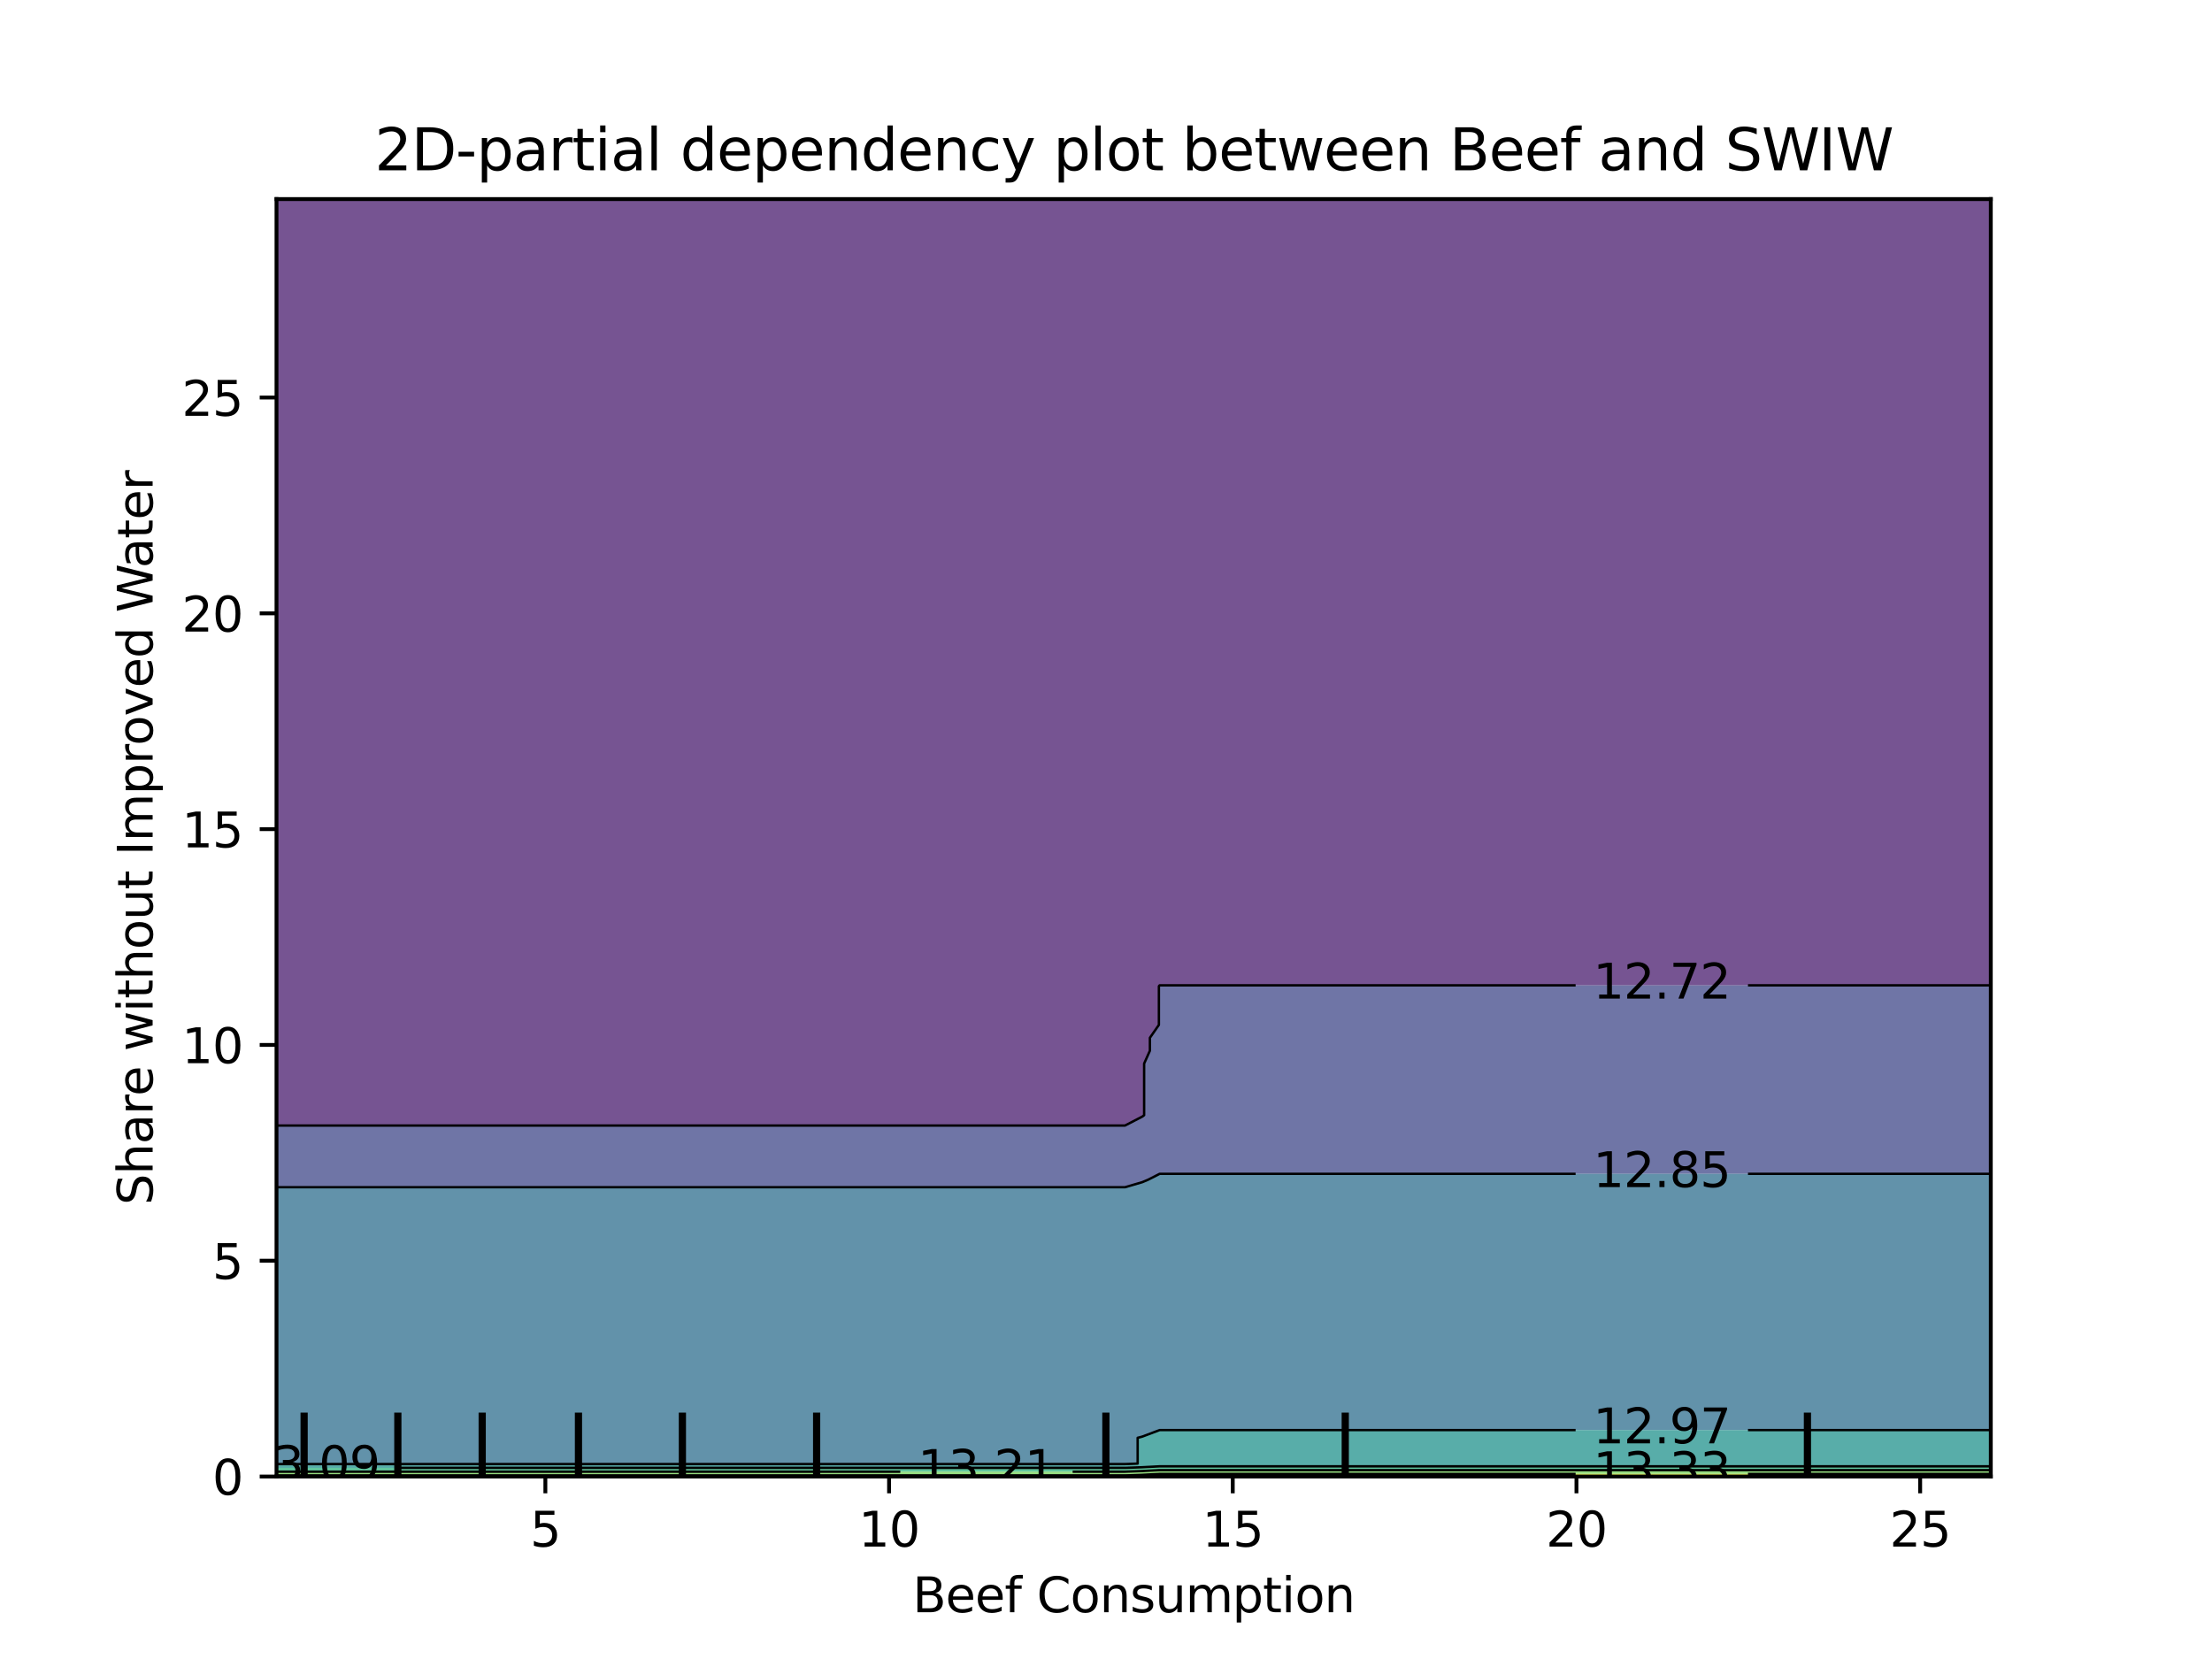<?xml version="1.0" encoding="utf-8" standalone="no"?>
<!DOCTYPE svg PUBLIC "-//W3C//DTD SVG 1.1//EN"
  "http://www.w3.org/Graphics/SVG/1.1/DTD/svg11.dtd">
<svg xmlns:xlink="http://www.w3.org/1999/xlink" width="460.8pt" height="345.6pt" viewBox="0 0 460.8 345.6" xmlns="http://www.w3.org/2000/svg" version="1.1">
 <defs>
  <style type="text/css">*{stroke-linejoin: round; stroke-linecap: butt}</style>
 </defs>
 <g id="figure_1">
  <g id="patch_1">
   <path d="M 0 345.6 
L 460.8 345.6 
L 460.8 0 
L 0 0 
L 0 345.6 
z
" style="fill: none"/>
  </g>
  <g id="axes_1"/>
  <g id="axes_2">
   <g id="patch_2">
    <path d="M 57.6 307.584 
L 414.72 307.584 
L 414.72 41.472 
L 57.6 41.472 
L 57.6 307.584 
z
" style="fill: none"/>
   </g>
   <g id="PathCollection_1">
    <path d="M 61.207 234.473 
L 64.815 234.473 
L 68.422 234.473 
L 72.029 234.473 
L 75.636 234.473 
L 79.244 234.473 
L 82.851 234.473 
L 86.458 234.473 
L 90.065 234.473 
L 93.673 234.473 
L 97.28 234.473 
L 100.887 234.473 
L 104.495 234.473 
L 108.102 234.473 
L 111.709 234.473 
L 115.316 234.473 
L 118.924 234.473 
L 122.531 234.473 
L 126.138 234.473 
L 129.745 234.473 
L 133.353 234.473 
L 136.96 234.473 
L 140.567 234.473 
L 144.175 234.473 
L 147.782 234.473 
L 151.389 234.473 
L 154.996 234.473 
L 158.604 234.473 
L 162.211 234.473 
L 165.818 234.473 
L 169.425 234.473 
L 173.033 234.473 
L 176.64 234.473 
L 180.247 234.473 
L 183.855 234.473 
L 187.462 234.473 
L 191.069 234.473 
L 194.676 234.473 
L 198.284 234.473 
L 201.891 234.473 
L 205.498 234.473 
L 209.105 234.473 
L 212.713 234.473 
L 216.32 234.473 
L 219.927 234.473 
L 223.535 234.473 
L 227.142 234.473 
L 230.749 234.473 
L 234.356 234.473 
L 237.964 232.603 
L 238.342 232.32 
L 238.342 229.632 
L 238.342 226.944 
L 238.342 224.256 
L 238.342 221.568 
L 239.545 218.88 
L 239.545 216.192 
L 241.419 213.504 
L 241.419 210.816 
L 241.419 208.128 
L 241.419 205.44 
L 241.571 205.266 
L 245.178 205.266 
L 248.785 205.266 
L 252.393 205.266 
L 256 205.266 
L 259.607 205.266 
L 263.215 205.266 
L 266.822 205.266 
L 270.429 205.266 
L 274.036 205.266 
L 277.644 205.266 
L 281.251 205.266 
L 284.858 205.266 
L 288.465 205.266 
L 292.073 205.266 
L 295.68 205.266 
L 299.287 205.266 
L 302.895 205.266 
L 306.502 205.266 
L 310.109 205.266 
L 313.716 205.266 
L 317.324 205.266 
L 320.931 205.266 
L 324.538 205.266 
L 328.145 205.266 
L 331.753 205.266 
L 335.36 205.266 
L 338.967 205.266 
L 342.575 205.266 
L 346.182 205.266 
L 349.789 205.266 
L 353.396 205.266 
L 357.004 205.266 
L 360.611 205.266 
L 364.218 205.266 
L 367.825 205.266 
L 371.433 205.266 
L 375.04 205.266 
L 378.647 205.266 
L 382.255 205.266 
L 385.862 205.266 
L 389.469 205.266 
L 393.076 205.266 
L 396.684 205.266 
L 400.291 205.266 
L 403.898 205.266 
L 407.505 205.266 
L 411.113 205.266 
L 414.72 205.266 
L 414.72 202.752 
L 414.72 200.064 
L 414.72 197.376 
L 414.72 194.688 
L 414.72 192 
L 414.72 189.312 
L 414.72 186.624 
L 414.72 183.936 
L 414.72 181.248 
L 414.72 178.56 
L 414.72 175.872 
L 414.72 173.184 
L 414.72 170.496 
L 414.72 167.808 
L 414.72 165.12 
L 414.72 162.432 
L 414.72 159.744 
L 414.72 157.056 
L 414.72 154.368 
L 414.72 151.68 
L 414.72 148.992 
L 414.72 146.304 
L 414.72 143.616 
L 414.72 140.928 
L 414.72 138.24 
L 414.72 135.552 
L 414.72 132.864 
L 414.72 130.176 
L 414.72 127.488 
L 414.72 124.8 
L 414.72 122.112 
L 414.72 119.424 
L 414.72 116.736 
L 414.72 114.048 
L 414.72 111.36 
L 414.72 108.672 
L 414.72 105.984 
L 414.72 103.296 
L 414.72 100.608 
L 414.72 97.92 
L 414.72 95.232 
L 414.72 92.544 
L 414.72 89.856 
L 414.72 87.168 
L 414.72 84.48 
L 414.72 81.792 
L 414.72 79.104 
L 414.72 76.416 
L 414.72 73.728 
L 414.72 71.04 
L 414.72 68.352 
L 414.72 65.664 
L 414.72 62.976 
L 414.72 60.288 
L 414.72 57.6 
L 414.72 54.912 
L 414.72 52.224 
L 414.72 49.536 
L 414.72 46.848 
L 414.72 44.16 
L 414.72 41.472 
L 411.113 41.472 
L 407.505 41.472 
L 403.898 41.472 
L 400.291 41.472 
L 396.684 41.472 
L 393.076 41.472 
L 389.469 41.472 
L 385.862 41.472 
L 382.255 41.472 
L 378.647 41.472 
L 375.04 41.472 
L 371.433 41.472 
L 367.825 41.472 
L 364.218 41.472 
L 360.611 41.472 
L 357.004 41.472 
L 353.396 41.472 
L 349.789 41.472 
L 346.182 41.472 
L 342.575 41.472 
L 338.967 41.472 
L 335.36 41.472 
L 331.753 41.472 
L 328.145 41.472 
L 324.538 41.472 
L 320.931 41.472 
L 317.324 41.472 
L 313.716 41.472 
L 310.109 41.472 
L 306.502 41.472 
L 302.895 41.472 
L 299.287 41.472 
L 295.68 41.472 
L 292.073 41.472 
L 288.465 41.472 
L 284.858 41.472 
L 281.251 41.472 
L 277.644 41.472 
L 274.036 41.472 
L 270.429 41.472 
L 266.822 41.472 
L 263.215 41.472 
L 259.607 41.472 
L 256 41.472 
L 252.393 41.472 
L 248.785 41.472 
L 245.178 41.472 
L 241.571 41.472 
L 237.964 41.472 
L 234.356 41.472 
L 230.749 41.472 
L 227.142 41.472 
L 223.535 41.472 
L 219.927 41.472 
L 216.32 41.472 
L 212.713 41.472 
L 209.105 41.472 
L 205.498 41.472 
L 201.891 41.472 
L 198.284 41.472 
L 194.676 41.472 
L 191.069 41.472 
L 187.462 41.472 
L 183.855 41.472 
L 180.247 41.472 
L 176.64 41.472 
L 173.033 41.472 
L 169.425 41.472 
L 165.818 41.472 
L 162.211 41.472 
L 158.604 41.472 
L 154.996 41.472 
L 151.389 41.472 
L 147.782 41.472 
L 144.175 41.472 
L 140.567 41.472 
L 136.96 41.472 
L 133.353 41.472 
L 129.745 41.472 
L 126.138 41.472 
L 122.531 41.472 
L 118.924 41.472 
L 115.316 41.472 
L 111.709 41.472 
L 108.102 41.472 
L 104.495 41.472 
L 100.887 41.472 
L 97.28 41.472 
L 93.673 41.472 
L 90.065 41.472 
L 86.458 41.472 
L 82.851 41.472 
L 79.244 41.472 
L 75.636 41.472 
L 72.029 41.472 
L 68.422 41.472 
L 64.815 41.472 
L 61.207 41.472 
L 57.6 41.472 
L 57.6 44.16 
L 57.6 46.848 
L 57.6 49.536 
L 57.6 52.224 
L 57.6 54.912 
L 57.6 57.6 
L 57.6 60.288 
L 57.6 62.976 
L 57.6 65.664 
L 57.6 68.352 
L 57.6 71.04 
L 57.6 73.728 
L 57.6 76.416 
L 57.6 79.104 
L 57.6 81.792 
L 57.6 84.48 
L 57.6 87.168 
L 57.6 89.856 
L 57.6 92.544 
L 57.6 95.232 
L 57.6 97.92 
L 57.6 100.608 
L 57.6 103.296 
L 57.6 105.984 
L 57.6 108.672 
L 57.6 111.36 
L 57.6 114.048 
L 57.6 116.736 
L 57.6 119.424 
L 57.6 122.112 
L 57.6 124.8 
L 57.6 127.488 
L 57.6 130.176 
L 57.6 132.864 
L 57.6 135.552 
L 57.6 138.24 
L 57.6 140.928 
L 57.6 143.616 
L 57.6 146.304 
L 57.6 148.992 
L 57.6 151.68 
L 57.6 154.368 
L 57.6 157.056 
L 57.6 159.744 
L 57.6 162.432 
L 57.6 165.12 
L 57.6 167.808 
L 57.6 170.496 
L 57.6 173.184 
L 57.6 175.872 
L 57.6 178.56 
L 57.6 181.248 
L 57.6 183.936 
L 57.6 186.624 
L 57.6 189.312 
L 57.6 192 
L 57.6 194.688 
L 57.6 197.376 
L 57.6 200.064 
L 57.6 202.752 
L 57.6 205.44 
L 57.6 208.128 
L 57.6 210.816 
L 57.6 213.504 
L 57.6 216.192 
L 57.6 218.88 
L 57.6 221.568 
L 57.6 224.256 
L 57.6 226.944 
L 57.6 229.632 
L 57.6 232.32 
L 57.6 234.473 
z
" clip-path="url(#pb44133923f)" style="fill: #481b6d; fill-opacity: 0.75"/>
   </g>
   <g id="PathCollection_2">
    <path d="M 61.207 247.322 
L 64.815 247.322 
L 68.422 247.322 
L 72.029 247.322 
L 75.636 247.322 
L 79.244 247.322 
L 82.851 247.322 
L 86.458 247.322 
L 90.065 247.322 
L 93.673 247.322 
L 97.28 247.322 
L 100.887 247.322 
L 104.495 247.322 
L 108.102 247.322 
L 111.709 247.322 
L 115.316 247.322 
L 118.924 247.322 
L 122.531 247.322 
L 126.138 247.322 
L 129.745 247.322 
L 133.353 247.322 
L 136.96 247.322 
L 140.567 247.322 
L 144.175 247.322 
L 147.782 247.322 
L 151.389 247.322 
L 154.996 247.322 
L 158.604 247.322 
L 162.211 247.322 
L 165.818 247.322 
L 169.425 247.322 
L 173.033 247.322 
L 176.64 247.322 
L 180.247 247.322 
L 183.855 247.322 
L 187.462 247.322 
L 191.069 247.322 
L 194.676 247.322 
L 198.284 247.322 
L 201.891 247.322 
L 205.498 247.322 
L 209.105 247.322 
L 212.713 247.322 
L 216.32 247.322 
L 219.927 247.322 
L 223.535 247.322 
L 227.142 247.322 
L 230.749 247.322 
L 234.356 247.322 
L 237.964 246.266 
L 239.163 245.76 
L 241.571 244.532 
L 245.178 244.532 
L 248.785 244.532 
L 252.393 244.532 
L 256 244.532 
L 259.607 244.532 
L 263.215 244.532 
L 266.822 244.532 
L 270.429 244.532 
L 274.036 244.532 
L 277.644 244.532 
L 281.251 244.532 
L 284.858 244.532 
L 288.465 244.532 
L 292.073 244.532 
L 295.68 244.532 
L 299.287 244.532 
L 302.895 244.532 
L 306.502 244.532 
L 310.109 244.532 
L 313.716 244.532 
L 317.324 244.532 
L 320.931 244.532 
L 324.538 244.532 
L 328.145 244.532 
L 331.753 244.532 
L 335.36 244.532 
L 338.967 244.532 
L 342.575 244.532 
L 346.182 244.532 
L 349.789 244.532 
L 353.396 244.532 
L 357.004 244.532 
L 360.611 244.532 
L 364.218 244.532 
L 367.825 244.532 
L 371.433 244.532 
L 375.04 244.532 
L 378.647 244.532 
L 382.255 244.532 
L 385.862 244.532 
L 389.469 244.532 
L 393.076 244.532 
L 396.684 244.532 
L 400.291 244.532 
L 403.898 244.532 
L 407.505 244.532 
L 411.113 244.532 
L 414.72 244.532 
L 414.72 243.072 
L 414.72 240.384 
L 414.72 237.696 
L 414.72 235.008 
L 414.72 232.32 
L 414.72 229.632 
L 414.72 226.944 
L 414.72 224.256 
L 414.72 221.568 
L 414.72 218.88 
L 414.72 216.192 
L 414.72 213.504 
L 414.72 210.816 
L 414.72 208.128 
L 414.72 205.44 
L 414.72 205.266 
L 411.113 205.266 
L 407.505 205.266 
L 403.898 205.266 
L 400.291 205.266 
L 396.684 205.266 
L 393.076 205.266 
L 389.469 205.266 
L 385.862 205.266 
L 382.255 205.266 
L 378.647 205.266 
L 375.04 205.266 
L 371.433 205.266 
L 367.825 205.266 
L 364.218 205.266 
L 360.611 205.266 
L 357.004 205.266 
L 353.396 205.266 
L 349.789 205.266 
L 346.182 205.266 
L 342.575 205.266 
L 338.967 205.266 
L 335.36 205.266 
L 331.753 205.266 
L 328.145 205.266 
L 324.538 205.266 
L 320.931 205.266 
L 317.324 205.266 
L 313.716 205.266 
L 310.109 205.266 
L 306.502 205.266 
L 302.895 205.266 
L 299.287 205.266 
L 295.68 205.266 
L 292.073 205.266 
L 288.465 205.266 
L 284.858 205.266 
L 281.251 205.266 
L 277.644 205.266 
L 274.036 205.266 
L 270.429 205.266 
L 266.822 205.266 
L 263.215 205.266 
L 259.607 205.266 
L 256 205.266 
L 252.393 205.266 
L 248.785 205.266 
L 245.178 205.266 
L 241.571 205.266 
L 241.419 205.44 
L 241.419 208.128 
L 241.419 210.816 
L 241.419 213.504 
L 239.545 216.192 
L 239.545 218.88 
L 238.342 221.568 
L 238.342 224.256 
L 238.342 226.944 
L 238.342 229.632 
L 238.342 232.32 
L 237.964 232.603 
L 234.356 234.473 
L 230.749 234.473 
L 227.142 234.473 
L 223.535 234.473 
L 219.927 234.473 
L 216.32 234.473 
L 212.713 234.473 
L 209.105 234.473 
L 205.498 234.473 
L 201.891 234.473 
L 198.284 234.473 
L 194.676 234.473 
L 191.069 234.473 
L 187.462 234.473 
L 183.855 234.473 
L 180.247 234.473 
L 176.64 234.473 
L 173.033 234.473 
L 169.425 234.473 
L 165.818 234.473 
L 162.211 234.473 
L 158.604 234.473 
L 154.996 234.473 
L 151.389 234.473 
L 147.782 234.473 
L 144.175 234.473 
L 140.567 234.473 
L 136.96 234.473 
L 133.353 234.473 
L 129.745 234.473 
L 126.138 234.473 
L 122.531 234.473 
L 118.924 234.473 
L 115.316 234.473 
L 111.709 234.473 
L 108.102 234.473 
L 104.495 234.473 
L 100.887 234.473 
L 97.28 234.473 
L 93.673 234.473 
L 90.065 234.473 
L 86.458 234.473 
L 82.851 234.473 
L 79.244 234.473 
L 75.636 234.473 
L 72.029 234.473 
L 68.422 234.473 
L 64.815 234.473 
L 61.207 234.473 
L 57.6 234.473 
L 57.6 235.008 
L 57.6 237.696 
L 57.6 240.384 
L 57.6 243.072 
L 57.6 245.76 
L 57.6 247.322 
z
" clip-path="url(#pb44133923f)" style="fill: #3f4788; fill-opacity: 0.75"/>
   </g>
   <g id="PathCollection_3">
    <path d="M 61.207 304.993 
L 64.815 304.993 
L 68.422 304.993 
L 72.029 304.993 
L 75.636 304.993 
L 79.244 304.993 
L 82.851 304.993 
L 86.458 304.993 
L 90.065 304.993 
L 93.673 304.993 
L 97.28 304.993 
L 100.887 304.993 
L 104.495 304.993 
L 108.102 304.993 
L 111.709 304.993 
L 115.316 304.993 
L 118.924 304.993 
L 122.531 304.993 
L 126.138 304.993 
L 129.745 304.993 
L 133.353 304.993 
L 136.96 304.993 
L 140.567 304.993 
L 144.175 304.993 
L 147.782 304.993 
L 151.389 304.993 
L 154.996 304.993 
L 158.604 304.993 
L 162.211 304.993 
L 165.818 304.993 
L 169.425 304.993 
L 173.033 304.993 
L 176.64 304.993 
L 180.247 304.993 
L 183.855 304.993 
L 187.462 304.993 
L 191.069 304.993 
L 194.676 304.993 
L 198.284 304.993 
L 201.891 304.993 
L 205.498 304.993 
L 209.105 304.993 
L 212.713 304.993 
L 216.32 304.993 
L 219.927 304.993 
L 223.535 304.993 
L 227.142 304.993 
L 230.749 304.993 
L 234.356 304.993 
L 236.994 304.896 
L 236.994 302.208 
L 236.994 299.52 
L 237.964 299.267 
L 241.571 297.91 
L 245.178 297.91 
L 248.785 297.91 
L 252.393 297.91 
L 256 297.91 
L 259.607 297.91 
L 263.215 297.91 
L 266.822 297.91 
L 270.429 297.91 
L 274.036 297.91 
L 277.644 297.91 
L 281.251 297.91 
L 284.858 297.91 
L 288.465 297.91 
L 292.073 297.91 
L 295.68 297.91 
L 299.287 297.91 
L 302.895 297.91 
L 306.502 297.91 
L 310.109 297.91 
L 313.716 297.91 
L 317.324 297.91 
L 320.931 297.91 
L 324.538 297.91 
L 328.145 297.91 
L 331.753 297.91 
L 335.36 297.91 
L 338.967 297.91 
L 342.575 297.91 
L 346.182 297.91 
L 349.789 297.91 
L 353.396 297.91 
L 357.004 297.91 
L 360.611 297.91 
L 364.218 297.91 
L 367.825 297.91 
L 371.433 297.91 
L 375.04 297.91 
L 378.647 297.91 
L 382.255 297.91 
L 385.862 297.91 
L 389.469 297.91 
L 393.076 297.91 
L 396.684 297.91 
L 400.291 297.91 
L 403.898 297.91 
L 407.505 297.91 
L 411.113 297.91 
L 414.72 297.91 
L 414.72 296.832 
L 414.72 294.144 
L 414.72 291.456 
L 414.72 288.768 
L 414.72 286.08 
L 414.72 283.392 
L 414.72 280.704 
L 414.72 278.016 
L 414.72 275.328 
L 414.72 272.64 
L 414.72 269.952 
L 414.72 267.264 
L 414.72 264.576 
L 414.72 261.888 
L 414.72 259.2 
L 414.72 256.512 
L 414.72 253.824 
L 414.72 251.136 
L 414.72 248.448 
L 414.72 245.76 
L 414.72 244.532 
L 411.113 244.532 
L 407.505 244.532 
L 403.898 244.532 
L 400.291 244.532 
L 396.684 244.532 
L 393.076 244.532 
L 389.469 244.532 
L 385.862 244.532 
L 382.255 244.532 
L 378.647 244.532 
L 375.04 244.532 
L 371.433 244.532 
L 367.825 244.532 
L 364.218 244.532 
L 360.611 244.532 
L 357.004 244.532 
L 353.396 244.532 
L 349.789 244.532 
L 346.182 244.532 
L 342.575 244.532 
L 338.967 244.532 
L 335.36 244.532 
L 331.753 244.532 
L 328.145 244.532 
L 324.538 244.532 
L 320.931 244.532 
L 317.324 244.532 
L 313.716 244.532 
L 310.109 244.532 
L 306.502 244.532 
L 302.895 244.532 
L 299.287 244.532 
L 295.68 244.532 
L 292.073 244.532 
L 288.465 244.532 
L 284.858 244.532 
L 281.251 244.532 
L 277.644 244.532 
L 274.036 244.532 
L 270.429 244.532 
L 266.822 244.532 
L 263.215 244.532 
L 259.607 244.532 
L 256 244.532 
L 252.393 244.532 
L 248.785 244.532 
L 245.178 244.532 
L 241.571 244.532 
L 239.163 245.76 
L 237.964 246.266 
L 234.356 247.322 
L 230.749 247.322 
L 227.142 247.322 
L 223.535 247.322 
L 219.927 247.322 
L 216.32 247.322 
L 212.713 247.322 
L 209.105 247.322 
L 205.498 247.322 
L 201.891 247.322 
L 198.284 247.322 
L 194.676 247.322 
L 191.069 247.322 
L 187.462 247.322 
L 183.855 247.322 
L 180.247 247.322 
L 176.64 247.322 
L 173.033 247.322 
L 169.425 247.322 
L 165.818 247.322 
L 162.211 247.322 
L 158.604 247.322 
L 154.996 247.322 
L 151.389 247.322 
L 147.782 247.322 
L 144.175 247.322 
L 140.567 247.322 
L 136.96 247.322 
L 133.353 247.322 
L 129.745 247.322 
L 126.138 247.322 
L 122.531 247.322 
L 118.924 247.322 
L 115.316 247.322 
L 111.709 247.322 
L 108.102 247.322 
L 104.495 247.322 
L 100.887 247.322 
L 97.28 247.322 
L 93.673 247.322 
L 90.065 247.322 
L 86.458 247.322 
L 82.851 247.322 
L 79.244 247.322 
L 75.636 247.322 
L 72.029 247.322 
L 68.422 247.322 
L 64.815 247.322 
L 61.207 247.322 
L 57.6 247.322 
L 57.6 248.448 
L 57.6 251.136 
L 57.6 253.824 
L 57.6 256.512 
L 57.6 259.2 
L 57.6 261.888 
L 57.6 264.576 
L 57.6 267.264 
L 57.6 269.952 
L 57.6 272.64 
L 57.6 275.328 
L 57.6 278.016 
L 57.6 280.704 
L 57.6 283.392 
L 57.6 286.08 
L 57.6 288.768 
L 57.6 291.456 
L 57.6 294.144 
L 57.6 296.832 
L 57.6 299.52 
L 57.6 302.208 
L 57.6 304.896 
L 57.6 304.993 
z
" clip-path="url(#pb44133923f)" style="fill: #2e6e8e; fill-opacity: 0.75"/>
   </g>
   <g id="PathCollection_4">
    <path d="M 61.207 305.785 
L 64.815 305.785 
L 68.422 305.785 
L 72.029 305.785 
L 75.636 305.785 
L 79.244 305.785 
L 82.851 305.785 
L 86.458 305.785 
L 90.065 305.785 
L 93.673 305.785 
L 97.28 305.785 
L 100.887 305.785 
L 104.495 305.785 
L 108.102 305.785 
L 111.709 305.785 
L 115.316 305.785 
L 118.924 305.785 
L 122.531 305.785 
L 126.138 305.785 
L 129.745 305.785 
L 133.353 305.785 
L 136.96 305.785 
L 140.567 305.785 
L 144.175 305.785 
L 147.782 305.785 
L 151.389 305.785 
L 154.996 305.785 
L 158.604 305.785 
L 162.211 305.785 
L 165.818 305.785 
L 169.425 305.785 
L 173.033 305.785 
L 176.64 305.785 
L 180.247 305.785 
L 183.855 305.785 
L 187.462 305.785 
L 191.069 305.785 
L 194.676 305.785 
L 198.284 305.785 
L 201.891 305.785 
L 205.498 305.785 
L 209.105 305.785 
L 212.713 305.785 
L 216.32 305.785 
L 219.927 305.785 
L 223.535 305.785 
L 227.142 305.785 
L 230.749 305.785 
L 234.356 305.785 
L 237.964 305.652 
L 241.571 305.461 
L 245.178 305.461 
L 248.785 305.461 
L 252.393 305.461 
L 256 305.461 
L 259.607 305.461 
L 263.215 305.461 
L 266.822 305.461 
L 270.429 305.461 
L 274.036 305.461 
L 277.644 305.461 
L 281.251 305.461 
L 284.858 305.461 
L 288.465 305.461 
L 292.073 305.461 
L 295.68 305.461 
L 299.287 305.461 
L 302.895 305.461 
L 306.502 305.461 
L 310.109 305.461 
L 313.716 305.461 
L 317.324 305.461 
L 320.931 305.461 
L 324.538 305.461 
L 328.145 305.461 
L 331.753 305.461 
L 335.36 305.461 
L 338.967 305.461 
L 342.575 305.461 
L 346.182 305.461 
L 349.789 305.461 
L 353.396 305.461 
L 357.004 305.461 
L 360.611 305.461 
L 364.218 305.461 
L 367.825 305.461 
L 371.433 305.461 
L 375.04 305.461 
L 378.647 305.461 
L 382.255 305.461 
L 385.862 305.461 
L 389.469 305.461 
L 393.076 305.461 
L 396.684 305.461 
L 400.291 305.461 
L 403.898 305.461 
L 407.505 305.461 
L 411.113 305.461 
L 414.72 305.461 
L 414.72 304.896 
L 414.72 302.208 
L 414.72 299.52 
L 414.72 297.91 
L 411.113 297.91 
L 407.505 297.91 
L 403.898 297.91 
L 400.291 297.91 
L 396.684 297.91 
L 393.076 297.91 
L 389.469 297.91 
L 385.862 297.91 
L 382.255 297.91 
L 378.647 297.91 
L 375.04 297.91 
L 371.433 297.91 
L 367.825 297.91 
L 364.218 297.91 
L 360.611 297.91 
L 357.004 297.91 
L 353.396 297.91 
L 349.789 297.91 
L 346.182 297.91 
L 342.575 297.91 
L 338.967 297.91 
L 335.36 297.91 
L 331.753 297.91 
L 328.145 297.91 
L 324.538 297.91 
L 320.931 297.91 
L 317.324 297.91 
L 313.716 297.91 
L 310.109 297.91 
L 306.502 297.91 
L 302.895 297.91 
L 299.287 297.91 
L 295.68 297.91 
L 292.073 297.91 
L 288.465 297.91 
L 284.858 297.91 
L 281.251 297.91 
L 277.644 297.91 
L 274.036 297.91 
L 270.429 297.91 
L 266.822 297.91 
L 263.215 297.91 
L 259.607 297.91 
L 256 297.91 
L 252.393 297.91 
L 248.785 297.91 
L 245.178 297.91 
L 241.571 297.91 
L 237.964 299.267 
L 236.994 299.52 
L 236.994 302.208 
L 236.994 304.896 
L 234.356 304.993 
L 230.749 304.993 
L 227.142 304.993 
L 223.535 304.993 
L 219.927 304.993 
L 216.32 304.993 
L 212.713 304.993 
L 209.105 304.993 
L 205.498 304.993 
L 201.891 304.993 
L 198.284 304.993 
L 194.676 304.993 
L 191.069 304.993 
L 187.462 304.993 
L 183.855 304.993 
L 180.247 304.993 
L 176.64 304.993 
L 173.033 304.993 
L 169.425 304.993 
L 165.818 304.993 
L 162.211 304.993 
L 158.604 304.993 
L 154.996 304.993 
L 151.389 304.993 
L 147.782 304.993 
L 144.175 304.993 
L 140.567 304.993 
L 136.96 304.993 
L 133.353 304.993 
L 129.745 304.993 
L 126.138 304.993 
L 122.531 304.993 
L 118.924 304.993 
L 115.316 304.993 
L 111.709 304.993 
L 108.102 304.993 
L 104.495 304.993 
L 100.887 304.993 
L 97.28 304.993 
L 93.673 304.993 
L 90.065 304.993 
L 86.458 304.993 
L 82.851 304.993 
L 79.244 304.993 
L 75.636 304.993 
L 72.029 304.993 
L 68.422 304.993 
L 64.815 304.993 
L 61.207 304.993 
L 57.6 304.993 
L 57.6 305.785 
z
" clip-path="url(#pb44133923f)" style="fill: #21918c; fill-opacity: 0.75"/>
   </g>
   <g id="PathCollection_5">
    <path d="M 61.207 306.576 
L 64.815 306.576 
L 68.422 306.576 
L 72.029 306.576 
L 75.636 306.576 
L 79.244 306.576 
L 82.851 306.576 
L 86.458 306.576 
L 90.065 306.576 
L 93.673 306.576 
L 97.28 306.576 
L 100.887 306.576 
L 104.495 306.576 
L 108.102 306.576 
L 111.709 306.576 
L 115.316 306.576 
L 118.924 306.576 
L 122.531 306.576 
L 126.138 306.576 
L 129.745 306.576 
L 133.353 306.576 
L 136.96 306.576 
L 140.567 306.576 
L 144.175 306.576 
L 147.782 306.576 
L 151.389 306.576 
L 154.996 306.576 
L 158.604 306.576 
L 162.211 306.576 
L 165.818 306.576 
L 169.425 306.576 
L 173.033 306.576 
L 176.64 306.576 
L 180.247 306.576 
L 183.855 306.576 
L 187.462 306.576 
L 191.069 306.576 
L 194.676 306.576 
L 198.284 306.576 
L 201.891 306.576 
L 205.498 306.576 
L 209.105 306.576 
L 212.713 306.576 
L 216.32 306.576 
L 219.927 306.576 
L 223.535 306.576 
L 227.142 306.576 
L 230.749 306.576 
L 234.356 306.576 
L 237.964 306.444 
L 241.571 306.253 
L 245.178 306.253 
L 248.785 306.253 
L 252.393 306.253 
L 256 306.253 
L 259.607 306.253 
L 263.215 306.253 
L 266.822 306.253 
L 270.429 306.253 
L 274.036 306.253 
L 277.644 306.253 
L 281.251 306.253 
L 284.858 306.253 
L 288.465 306.253 
L 292.073 306.253 
L 295.68 306.253 
L 299.287 306.253 
L 302.895 306.253 
L 306.502 306.253 
L 310.109 306.253 
L 313.716 306.253 
L 317.324 306.253 
L 320.931 306.253 
L 324.538 306.253 
L 328.145 306.253 
L 331.753 306.253 
L 335.36 306.253 
L 338.967 306.253 
L 342.575 306.253 
L 346.182 306.253 
L 349.789 306.253 
L 353.396 306.253 
L 357.004 306.253 
L 360.611 306.253 
L 364.218 306.253 
L 367.825 306.253 
L 371.433 306.253 
L 375.04 306.253 
L 378.647 306.253 
L 382.255 306.253 
L 385.862 306.253 
L 389.469 306.253 
L 393.076 306.253 
L 396.684 306.253 
L 400.291 306.253 
L 403.898 306.253 
L 407.505 306.253 
L 411.113 306.253 
L 414.72 306.253 
L 414.72 305.461 
L 411.113 305.461 
L 407.505 305.461 
L 403.898 305.461 
L 400.291 305.461 
L 396.684 305.461 
L 393.076 305.461 
L 389.469 305.461 
L 385.862 305.461 
L 382.255 305.461 
L 378.647 305.461 
L 375.04 305.461 
L 371.433 305.461 
L 367.825 305.461 
L 364.218 305.461 
L 360.611 305.461 
L 357.004 305.461 
L 353.396 305.461 
L 349.789 305.461 
L 346.182 305.461 
L 342.575 305.461 
L 338.967 305.461 
L 335.36 305.461 
L 331.753 305.461 
L 328.145 305.461 
L 324.538 305.461 
L 320.931 305.461 
L 317.324 305.461 
L 313.716 305.461 
L 310.109 305.461 
L 306.502 305.461 
L 302.895 305.461 
L 299.287 305.461 
L 295.68 305.461 
L 292.073 305.461 
L 288.465 305.461 
L 284.858 305.461 
L 281.251 305.461 
L 277.644 305.461 
L 274.036 305.461 
L 270.429 305.461 
L 266.822 305.461 
L 263.215 305.461 
L 259.607 305.461 
L 256 305.461 
L 252.393 305.461 
L 248.785 305.461 
L 245.178 305.461 
L 241.571 305.461 
L 237.964 305.652 
L 234.356 305.785 
L 230.749 305.785 
L 227.142 305.785 
L 223.535 305.785 
L 219.927 305.785 
L 216.32 305.785 
L 212.713 305.785 
L 209.105 305.785 
L 205.498 305.785 
L 201.891 305.785 
L 198.284 305.785 
L 194.676 305.785 
L 191.069 305.785 
L 187.462 305.785 
L 183.855 305.785 
L 180.247 305.785 
L 176.64 305.785 
L 173.033 305.785 
L 169.425 305.785 
L 165.818 305.785 
L 162.211 305.785 
L 158.604 305.785 
L 154.996 305.785 
L 151.389 305.785 
L 147.782 305.785 
L 144.175 305.785 
L 140.567 305.785 
L 136.96 305.785 
L 133.353 305.785 
L 129.745 305.785 
L 126.138 305.785 
L 122.531 305.785 
L 118.924 305.785 
L 115.316 305.785 
L 111.709 305.785 
L 108.102 305.785 
L 104.495 305.785 
L 100.887 305.785 
L 97.28 305.785 
L 93.673 305.785 
L 90.065 305.785 
L 86.458 305.785 
L 82.851 305.785 
L 79.244 305.785 
L 75.636 305.785 
L 72.029 305.785 
L 68.422 305.785 
L 64.815 305.785 
L 61.207 305.785 
L 57.6 305.785 
L 57.6 306.576 
z
" clip-path="url(#pb44133923f)" style="fill: #2db27d; fill-opacity: 0.75"/>
   </g>
   <g id="PathCollection_6">
    <path d="M 61.207 307.368 
L 64.815 307.368 
L 68.422 307.368 
L 72.029 307.368 
L 75.636 307.368 
L 79.244 307.368 
L 82.851 307.368 
L 86.458 307.368 
L 90.065 307.368 
L 93.673 307.368 
L 97.28 307.368 
L 100.887 307.368 
L 104.495 307.368 
L 108.102 307.368 
L 111.709 307.368 
L 115.316 307.368 
L 118.924 307.368 
L 122.531 307.368 
L 126.138 307.368 
L 129.745 307.368 
L 133.353 307.368 
L 136.96 307.368 
L 140.567 307.368 
L 144.175 307.368 
L 147.782 307.368 
L 151.389 307.368 
L 154.996 307.368 
L 158.604 307.368 
L 162.211 307.368 
L 165.818 307.368 
L 169.425 307.368 
L 173.033 307.368 
L 176.64 307.368 
L 180.247 307.368 
L 183.855 307.368 
L 187.462 307.368 
L 191.069 307.368 
L 194.676 307.368 
L 198.284 307.368 
L 201.891 307.368 
L 205.498 307.368 
L 209.105 307.368 
L 212.713 307.368 
L 216.32 307.368 
L 219.927 307.368 
L 223.535 307.368 
L 227.142 307.368 
L 230.749 307.368 
L 234.356 307.368 
L 237.964 307.235 
L 241.571 307.044 
L 245.178 307.044 
L 248.785 307.044 
L 252.393 307.044 
L 256 307.044 
L 259.607 307.044 
L 263.215 307.044 
L 266.822 307.044 
L 270.429 307.044 
L 274.036 307.044 
L 277.644 307.044 
L 281.251 307.044 
L 284.858 307.044 
L 288.465 307.044 
L 292.073 307.044 
L 295.68 307.044 
L 299.287 307.044 
L 302.895 307.044 
L 306.502 307.044 
L 310.109 307.044 
L 313.716 307.044 
L 317.324 307.044 
L 320.931 307.044 
L 324.538 307.044 
L 328.145 307.044 
L 331.753 307.044 
L 335.36 307.044 
L 338.967 307.044 
L 342.575 307.044 
L 346.182 307.044 
L 349.789 307.044 
L 353.396 307.044 
L 357.004 307.044 
L 360.611 307.044 
L 364.218 307.044 
L 367.825 307.044 
L 371.433 307.044 
L 375.04 307.044 
L 378.647 307.044 
L 382.255 307.044 
L 385.862 307.044 
L 389.469 307.044 
L 393.076 307.044 
L 396.684 307.044 
L 400.291 307.044 
L 403.898 307.044 
L 407.505 307.044 
L 411.113 307.044 
L 414.72 307.044 
L 414.72 306.253 
L 411.113 306.253 
L 407.505 306.253 
L 403.898 306.253 
L 400.291 306.253 
L 396.684 306.253 
L 393.076 306.253 
L 389.469 306.253 
L 385.862 306.253 
L 382.255 306.253 
L 378.647 306.253 
L 375.04 306.253 
L 371.433 306.253 
L 367.825 306.253 
L 364.218 306.253 
L 360.611 306.253 
L 357.004 306.253 
L 353.396 306.253 
L 349.789 306.253 
L 346.182 306.253 
L 342.575 306.253 
L 338.967 306.253 
L 335.36 306.253 
L 331.753 306.253 
L 328.145 306.253 
L 324.538 306.253 
L 320.931 306.253 
L 317.324 306.253 
L 313.716 306.253 
L 310.109 306.253 
L 306.502 306.253 
L 302.895 306.253 
L 299.287 306.253 
L 295.68 306.253 
L 292.073 306.253 
L 288.465 306.253 
L 284.858 306.253 
L 281.251 306.253 
L 277.644 306.253 
L 274.036 306.253 
L 270.429 306.253 
L 266.822 306.253 
L 263.215 306.253 
L 259.607 306.253 
L 256 306.253 
L 252.393 306.253 
L 248.785 306.253 
L 245.178 306.253 
L 241.571 306.253 
L 237.964 306.444 
L 234.356 306.576 
L 230.749 306.576 
L 227.142 306.576 
L 223.535 306.576 
L 219.927 306.576 
L 216.32 306.576 
L 212.713 306.576 
L 209.105 306.576 
L 205.498 306.576 
L 201.891 306.576 
L 198.284 306.576 
L 194.676 306.576 
L 191.069 306.576 
L 187.462 306.576 
L 183.855 306.576 
L 180.247 306.576 
L 176.64 306.576 
L 173.033 306.576 
L 169.425 306.576 
L 165.818 306.576 
L 162.211 306.576 
L 158.604 306.576 
L 154.996 306.576 
L 151.389 306.576 
L 147.782 306.576 
L 144.175 306.576 
L 140.567 306.576 
L 136.96 306.576 
L 133.353 306.576 
L 129.745 306.576 
L 126.138 306.576 
L 122.531 306.576 
L 118.924 306.576 
L 115.316 306.576 
L 111.709 306.576 
L 108.102 306.576 
L 104.495 306.576 
L 100.887 306.576 
L 97.28 306.576 
L 93.673 306.576 
L 90.065 306.576 
L 86.458 306.576 
L 82.851 306.576 
L 79.244 306.576 
L 75.636 306.576 
L 72.029 306.576 
L 68.422 306.576 
L 64.815 306.576 
L 61.207 306.576 
L 57.6 306.576 
L 57.6 307.368 
z
" clip-path="url(#pb44133923f)" style="fill: #73d056; fill-opacity: 0.75"/>
   </g>
   <g id="PathCollection_7">
    <path d="M 61.207 307.584 
L 64.815 307.584 
L 68.422 307.584 
L 72.029 307.584 
L 75.636 307.584 
L 79.244 307.584 
L 82.851 307.584 
L 86.458 307.584 
L 90.065 307.584 
L 93.673 307.584 
L 97.28 307.584 
L 100.887 307.584 
L 104.495 307.584 
L 108.102 307.584 
L 111.709 307.584 
L 115.316 307.584 
L 118.924 307.584 
L 122.531 307.584 
L 126.138 307.584 
L 129.745 307.584 
L 133.353 307.584 
L 136.96 307.584 
L 140.567 307.584 
L 144.175 307.584 
L 147.782 307.584 
L 151.389 307.584 
L 154.996 307.584 
L 158.604 307.584 
L 162.211 307.584 
L 165.818 307.584 
L 169.425 307.584 
L 173.033 307.584 
L 176.64 307.584 
L 180.247 307.584 
L 183.855 307.584 
L 187.462 307.584 
L 191.069 307.584 
L 194.676 307.584 
L 198.284 307.584 
L 201.891 307.584 
L 205.498 307.584 
L 209.105 307.584 
L 212.713 307.584 
L 216.32 307.584 
L 219.927 307.584 
L 223.535 307.584 
L 227.142 307.584 
L 230.749 307.584 
L 234.356 307.584 
L 237.964 307.584 
L 241.571 307.584 
L 245.178 307.584 
L 248.785 307.584 
L 252.393 307.584 
L 256 307.584 
L 259.607 307.584 
L 263.215 307.584 
L 266.822 307.584 
L 270.429 307.584 
L 274.036 307.584 
L 277.644 307.584 
L 281.251 307.584 
L 284.858 307.584 
L 288.465 307.584 
L 292.073 307.584 
L 295.68 307.584 
L 299.287 307.584 
L 302.895 307.584 
L 306.502 307.584 
L 310.109 307.584 
L 313.716 307.584 
L 317.324 307.584 
L 320.931 307.584 
L 324.538 307.584 
L 328.145 307.584 
L 331.753 307.584 
L 335.36 307.584 
L 338.967 307.584 
L 342.575 307.584 
L 346.182 307.584 
L 349.789 307.584 
L 353.396 307.584 
L 357.004 307.584 
L 360.611 307.584 
L 364.218 307.584 
L 367.825 307.584 
L 371.433 307.584 
L 375.04 307.584 
L 378.647 307.584 
L 382.255 307.584 
L 385.862 307.584 
L 389.469 307.584 
L 393.076 307.584 
L 396.684 307.584 
L 400.291 307.584 
L 403.898 307.584 
L 407.505 307.584 
L 411.113 307.584 
L 414.72 307.584 
L 414.72 307.044 
L 411.113 307.044 
L 407.505 307.044 
L 403.898 307.044 
L 400.291 307.044 
L 396.684 307.044 
L 393.076 307.044 
L 389.469 307.044 
L 385.862 307.044 
L 382.255 307.044 
L 378.647 307.044 
L 375.04 307.044 
L 371.433 307.044 
L 367.825 307.044 
L 364.218 307.044 
L 360.611 307.044 
L 357.004 307.044 
L 353.396 307.044 
L 349.789 307.044 
L 346.182 307.044 
L 342.575 307.044 
L 338.967 307.044 
L 335.36 307.044 
L 331.753 307.044 
L 328.145 307.044 
L 324.538 307.044 
L 320.931 307.044 
L 317.324 307.044 
L 313.716 307.044 
L 310.109 307.044 
L 306.502 307.044 
L 302.895 307.044 
L 299.287 307.044 
L 295.68 307.044 
L 292.073 307.044 
L 288.465 307.044 
L 284.858 307.044 
L 281.251 307.044 
L 277.644 307.044 
L 274.036 307.044 
L 270.429 307.044 
L 266.822 307.044 
L 263.215 307.044 
L 259.607 307.044 
L 256 307.044 
L 252.393 307.044 
L 248.785 307.044 
L 245.178 307.044 
L 241.571 307.044 
L 237.964 307.235 
L 234.356 307.368 
L 230.749 307.368 
L 227.142 307.368 
L 223.535 307.368 
L 219.927 307.368 
L 216.32 307.368 
L 212.713 307.368 
L 209.105 307.368 
L 205.498 307.368 
L 201.891 307.368 
L 198.284 307.368 
L 194.676 307.368 
L 191.069 307.368 
L 187.462 307.368 
L 183.855 307.368 
L 180.247 307.368 
L 176.64 307.368 
L 173.033 307.368 
L 169.425 307.368 
L 165.818 307.368 
L 162.211 307.368 
L 158.604 307.368 
L 154.996 307.368 
L 151.389 307.368 
L 147.782 307.368 
L 144.175 307.368 
L 140.567 307.368 
L 136.96 307.368 
L 133.353 307.368 
L 129.745 307.368 
L 126.138 307.368 
L 122.531 307.368 
L 118.924 307.368 
L 115.316 307.368 
L 111.709 307.368 
L 108.102 307.368 
L 104.495 307.368 
L 100.887 307.368 
L 97.28 307.368 
L 93.673 307.368 
L 90.065 307.368 
L 86.458 307.368 
L 82.851 307.368 
L 79.244 307.368 
L 75.636 307.368 
L 72.029 307.368 
L 68.422 307.368 
L 64.815 307.368 
L 61.207 307.368 
L 57.6 307.368 
L 57.6 307.584 
z
" clip-path="url(#pb44133923f)" style="fill: #d0e11c; fill-opacity: 0.75"/>
   </g>
   <g id="matplotlib.axis_1">
    <g id="xtick_1">
     <g id="line2d_1">
      <defs>
       <path id="mc550738059" d="M 0 0 
L 0 3.5 
" style="stroke: #000000; stroke-width: 0.8"/>
      </defs>
      <g>
       <use xlink:href="#mc550738059" x="113.609" y="307.584" style="stroke: #000000; stroke-width: 0.8"/>
      </g>
     </g>
     <g id="text_1">
      <!-- 5 -->
      <g transform="translate(110.427 322.182) scale(0.1 -0.1)">
       <defs>
        <path id="DejaVuSans-35" d="M 691 4666 
L 3169 4666 
L 3169 4134 
L 1269 4134 
L 1269 2991 
Q 1406 3038 1543 3061 
Q 1681 3084 1819 3084 
Q 2600 3084 3056 2656 
Q 3513 2228 3513 1497 
Q 3513 744 3044 326 
Q 2575 -91 1722 -91 
Q 1428 -91 1123 -41 
Q 819 9 494 109 
L 494 744 
Q 775 591 1075 516 
Q 1375 441 1709 441 
Q 2250 441 2565 725 
Q 2881 1009 2881 1497 
Q 2881 1984 2565 2268 
Q 2250 2553 1709 2553 
Q 1456 2553 1204 2497 
Q 953 2441 691 2322 
L 691 4666 
z
" transform="scale(0.016)"/>
       </defs>
       <use xlink:href="#DejaVuSans-35"/>
      </g>
     </g>
    </g>
    <g id="xtick_2">
     <g id="line2d_2">
      <g>
       <use xlink:href="#mc550738059" x="185.208" y="307.584" style="stroke: #000000; stroke-width: 0.8"/>
      </g>
     </g>
     <g id="text_2">
      <!-- 10 -->
      <g transform="translate(178.845 322.182) scale(0.1 -0.1)">
       <defs>
        <path id="DejaVuSans-31" d="M 794 531 
L 1825 531 
L 1825 4091 
L 703 3866 
L 703 4441 
L 1819 4666 
L 2450 4666 
L 2450 531 
L 3481 531 
L 3481 0 
L 794 0 
L 794 531 
z
" transform="scale(0.016)"/>
        <path id="DejaVuSans-30" d="M 2034 4250 
Q 1547 4250 1301 3770 
Q 1056 3291 1056 2328 
Q 1056 1369 1301 889 
Q 1547 409 2034 409 
Q 2525 409 2770 889 
Q 3016 1369 3016 2328 
Q 3016 3291 2770 3770 
Q 2525 4250 2034 4250 
z
M 2034 4750 
Q 2819 4750 3233 4129 
Q 3647 3509 3647 2328 
Q 3647 1150 3233 529 
Q 2819 -91 2034 -91 
Q 1250 -91 836 529 
Q 422 1150 422 2328 
Q 422 3509 836 4129 
Q 1250 4750 2034 4750 
z
" transform="scale(0.016)"/>
       </defs>
       <use xlink:href="#DejaVuSans-31"/>
       <use xlink:href="#DejaVuSans-30" x="63.623"/>
      </g>
     </g>
    </g>
    <g id="xtick_3">
     <g id="line2d_3">
      <g>
       <use xlink:href="#mc550738059" x="256.807" y="307.584" style="stroke: #000000; stroke-width: 0.8"/>
      </g>
     </g>
     <g id="text_3">
      <!-- 15 -->
      <g transform="translate(250.444 322.182) scale(0.1 -0.1)">
       <use xlink:href="#DejaVuSans-31"/>
       <use xlink:href="#DejaVuSans-35" x="63.623"/>
      </g>
     </g>
    </g>
    <g id="xtick_4">
     <g id="line2d_4">
      <g>
       <use xlink:href="#mc550738059" x="328.406" y="307.584" style="stroke: #000000; stroke-width: 0.8"/>
      </g>
     </g>
     <g id="text_4">
      <!-- 20 -->
      <g transform="translate(322.043 322.182) scale(0.1 -0.1)">
       <defs>
        <path id="DejaVuSans-32" d="M 1228 531 
L 3431 531 
L 3431 0 
L 469 0 
L 469 531 
Q 828 903 1448 1529 
Q 2069 2156 2228 2338 
Q 2531 2678 2651 2914 
Q 2772 3150 2772 3378 
Q 2772 3750 2511 3984 
Q 2250 4219 1831 4219 
Q 1534 4219 1204 4116 
Q 875 4013 500 3803 
L 500 4441 
Q 881 4594 1212 4672 
Q 1544 4750 1819 4750 
Q 2544 4750 2975 4387 
Q 3406 4025 3406 3419 
Q 3406 3131 3298 2873 
Q 3191 2616 2906 2266 
Q 2828 2175 2409 1742 
Q 1991 1309 1228 531 
z
" transform="scale(0.016)"/>
       </defs>
       <use xlink:href="#DejaVuSans-32"/>
       <use xlink:href="#DejaVuSans-30" x="63.623"/>
      </g>
     </g>
    </g>
    <g id="xtick_5">
     <g id="line2d_5">
      <g>
       <use xlink:href="#mc550738059" x="400.005" y="307.584" style="stroke: #000000; stroke-width: 0.8"/>
      </g>
     </g>
     <g id="text_5">
      <!-- 25 -->
      <g transform="translate(393.642 322.182) scale(0.1 -0.1)">
       <use xlink:href="#DejaVuSans-32"/>
       <use xlink:href="#DejaVuSans-35" x="63.623"/>
      </g>
     </g>
    </g>
    <g id="text_6">
     <!-- Beef Consumption -->
     <g transform="translate(190.112 335.861) scale(0.1 -0.1)">
      <defs>
       <path id="DejaVuSans-42" d="M 1259 2228 
L 1259 519 
L 2272 519 
Q 2781 519 3026 730 
Q 3272 941 3272 1375 
Q 3272 1813 3026 2020 
Q 2781 2228 2272 2228 
L 1259 2228 
z
M 1259 4147 
L 1259 2741 
L 2194 2741 
Q 2656 2741 2882 2914 
Q 3109 3088 3109 3444 
Q 3109 3797 2882 3972 
Q 2656 4147 2194 4147 
L 1259 4147 
z
M 628 4666 
L 2241 4666 
Q 2963 4666 3353 4366 
Q 3744 4066 3744 3513 
Q 3744 3084 3544 2831 
Q 3344 2578 2956 2516 
Q 3422 2416 3680 2098 
Q 3938 1781 3938 1306 
Q 3938 681 3513 340 
Q 3088 0 2303 0 
L 628 0 
L 628 4666 
z
" transform="scale(0.016)"/>
       <path id="DejaVuSans-65" d="M 3597 1894 
L 3597 1613 
L 953 1613 
Q 991 1019 1311 708 
Q 1631 397 2203 397 
Q 2534 397 2845 478 
Q 3156 559 3463 722 
L 3463 178 
Q 3153 47 2828 -22 
Q 2503 -91 2169 -91 
Q 1331 -91 842 396 
Q 353 884 353 1716 
Q 353 2575 817 3079 
Q 1281 3584 2069 3584 
Q 2775 3584 3186 3129 
Q 3597 2675 3597 1894 
z
M 3022 2063 
Q 3016 2534 2758 2815 
Q 2500 3097 2075 3097 
Q 1594 3097 1305 2825 
Q 1016 2553 972 2059 
L 3022 2063 
z
" transform="scale(0.016)"/>
       <path id="DejaVuSans-66" d="M 2375 4863 
L 2375 4384 
L 1825 4384 
Q 1516 4384 1395 4259 
Q 1275 4134 1275 3809 
L 1275 3500 
L 2222 3500 
L 2222 3053 
L 1275 3053 
L 1275 0 
L 697 0 
L 697 3053 
L 147 3053 
L 147 3500 
L 697 3500 
L 697 3744 
Q 697 4328 969 4595 
Q 1241 4863 1831 4863 
L 2375 4863 
z
" transform="scale(0.016)"/>
       <path id="DejaVuSans-20" transform="scale(0.016)"/>
       <path id="DejaVuSans-43" d="M 4122 4306 
L 4122 3641 
Q 3803 3938 3442 4084 
Q 3081 4231 2675 4231 
Q 1875 4231 1450 3742 
Q 1025 3253 1025 2328 
Q 1025 1406 1450 917 
Q 1875 428 2675 428 
Q 3081 428 3442 575 
Q 3803 722 4122 1019 
L 4122 359 
Q 3791 134 3420 21 
Q 3050 -91 2638 -91 
Q 1578 -91 968 557 
Q 359 1206 359 2328 
Q 359 3453 968 4101 
Q 1578 4750 2638 4750 
Q 3056 4750 3426 4639 
Q 3797 4528 4122 4306 
z
" transform="scale(0.016)"/>
       <path id="DejaVuSans-6f" d="M 1959 3097 
Q 1497 3097 1228 2736 
Q 959 2375 959 1747 
Q 959 1119 1226 758 
Q 1494 397 1959 397 
Q 2419 397 2687 759 
Q 2956 1122 2956 1747 
Q 2956 2369 2687 2733 
Q 2419 3097 1959 3097 
z
M 1959 3584 
Q 2709 3584 3137 3096 
Q 3566 2609 3566 1747 
Q 3566 888 3137 398 
Q 2709 -91 1959 -91 
Q 1206 -91 779 398 
Q 353 888 353 1747 
Q 353 2609 779 3096 
Q 1206 3584 1959 3584 
z
" transform="scale(0.016)"/>
       <path id="DejaVuSans-6e" d="M 3513 2113 
L 3513 0 
L 2938 0 
L 2938 2094 
Q 2938 2591 2744 2837 
Q 2550 3084 2163 3084 
Q 1697 3084 1428 2787 
Q 1159 2491 1159 1978 
L 1159 0 
L 581 0 
L 581 3500 
L 1159 3500 
L 1159 2956 
Q 1366 3272 1645 3428 
Q 1925 3584 2291 3584 
Q 2894 3584 3203 3211 
Q 3513 2838 3513 2113 
z
" transform="scale(0.016)"/>
       <path id="DejaVuSans-73" d="M 2834 3397 
L 2834 2853 
Q 2591 2978 2328 3040 
Q 2066 3103 1784 3103 
Q 1356 3103 1142 2972 
Q 928 2841 928 2578 
Q 928 2378 1081 2264 
Q 1234 2150 1697 2047 
L 1894 2003 
Q 2506 1872 2764 1633 
Q 3022 1394 3022 966 
Q 3022 478 2636 193 
Q 2250 -91 1575 -91 
Q 1294 -91 989 -36 
Q 684 19 347 128 
L 347 722 
Q 666 556 975 473 
Q 1284 391 1588 391 
Q 1994 391 2212 530 
Q 2431 669 2431 922 
Q 2431 1156 2273 1281 
Q 2116 1406 1581 1522 
L 1381 1569 
Q 847 1681 609 1914 
Q 372 2147 372 2553 
Q 372 3047 722 3315 
Q 1072 3584 1716 3584 
Q 2034 3584 2315 3537 
Q 2597 3491 2834 3397 
z
" transform="scale(0.016)"/>
       <path id="DejaVuSans-75" d="M 544 1381 
L 544 3500 
L 1119 3500 
L 1119 1403 
Q 1119 906 1312 657 
Q 1506 409 1894 409 
Q 2359 409 2629 706 
Q 2900 1003 2900 1516 
L 2900 3500 
L 3475 3500 
L 3475 0 
L 2900 0 
L 2900 538 
Q 2691 219 2414 64 
Q 2138 -91 1772 -91 
Q 1169 -91 856 284 
Q 544 659 544 1381 
z
M 1991 3584 
L 1991 3584 
z
" transform="scale(0.016)"/>
       <path id="DejaVuSans-6d" d="M 3328 2828 
Q 3544 3216 3844 3400 
Q 4144 3584 4550 3584 
Q 5097 3584 5394 3201 
Q 5691 2819 5691 2113 
L 5691 0 
L 5113 0 
L 5113 2094 
Q 5113 2597 4934 2840 
Q 4756 3084 4391 3084 
Q 3944 3084 3684 2787 
Q 3425 2491 3425 1978 
L 3425 0 
L 2847 0 
L 2847 2094 
Q 2847 2600 2669 2842 
Q 2491 3084 2119 3084 
Q 1678 3084 1418 2786 
Q 1159 2488 1159 1978 
L 1159 0 
L 581 0 
L 581 3500 
L 1159 3500 
L 1159 2956 
Q 1356 3278 1631 3431 
Q 1906 3584 2284 3584 
Q 2666 3584 2933 3390 
Q 3200 3197 3328 2828 
z
" transform="scale(0.016)"/>
       <path id="DejaVuSans-70" d="M 1159 525 
L 1159 -1331 
L 581 -1331 
L 581 3500 
L 1159 3500 
L 1159 2969 
Q 1341 3281 1617 3432 
Q 1894 3584 2278 3584 
Q 2916 3584 3314 3078 
Q 3713 2572 3713 1747 
Q 3713 922 3314 415 
Q 2916 -91 2278 -91 
Q 1894 -91 1617 61 
Q 1341 213 1159 525 
z
M 3116 1747 
Q 3116 2381 2855 2742 
Q 2594 3103 2138 3103 
Q 1681 3103 1420 2742 
Q 1159 2381 1159 1747 
Q 1159 1113 1420 752 
Q 1681 391 2138 391 
Q 2594 391 2855 752 
Q 3116 1113 3116 1747 
z
" transform="scale(0.016)"/>
       <path id="DejaVuSans-74" d="M 1172 4494 
L 1172 3500 
L 2356 3500 
L 2356 3053 
L 1172 3053 
L 1172 1153 
Q 1172 725 1289 603 
Q 1406 481 1766 481 
L 2356 481 
L 2356 0 
L 1766 0 
Q 1100 0 847 248 
Q 594 497 594 1153 
L 594 3053 
L 172 3053 
L 172 3500 
L 594 3500 
L 594 4494 
L 1172 4494 
z
" transform="scale(0.016)"/>
       <path id="DejaVuSans-69" d="M 603 3500 
L 1178 3500 
L 1178 0 
L 603 0 
L 603 3500 
z
M 603 4863 
L 1178 4863 
L 1178 4134 
L 603 4134 
L 603 4863 
z
" transform="scale(0.016)"/>
      </defs>
      <use xlink:href="#DejaVuSans-42"/>
      <use xlink:href="#DejaVuSans-65" x="68.604"/>
      <use xlink:href="#DejaVuSans-65" x="130.127"/>
      <use xlink:href="#DejaVuSans-66" x="191.65"/>
      <use xlink:href="#DejaVuSans-20" x="226.855"/>
      <use xlink:href="#DejaVuSans-43" x="258.643"/>
      <use xlink:href="#DejaVuSans-6f" x="328.467"/>
      <use xlink:href="#DejaVuSans-6e" x="389.648"/>
      <use xlink:href="#DejaVuSans-73" x="453.027"/>
      <use xlink:href="#DejaVuSans-75" x="505.127"/>
      <use xlink:href="#DejaVuSans-6d" x="568.506"/>
      <use xlink:href="#DejaVuSans-70" x="665.918"/>
      <use xlink:href="#DejaVuSans-74" x="729.395"/>
      <use xlink:href="#DejaVuSans-69" x="768.604"/>
      <use xlink:href="#DejaVuSans-6f" x="796.387"/>
      <use xlink:href="#DejaVuSans-6e" x="857.568"/>
     </g>
    </g>
   </g>
   <g id="matplotlib.axis_2">
    <g id="ytick_1">
     <g id="line2d_6">
      <defs>
       <path id="m1a81268d8f" d="M 0 0 
L -3.5 0 
" style="stroke: #000000; stroke-width: 0.8"/>
      </defs>
      <g>
       <use xlink:href="#m1a81268d8f" x="57.6" y="307.584" style="stroke: #000000; stroke-width: 0.8"/>
      </g>
     </g>
     <g id="text_7">
      <!-- 0 -->
      <g transform="translate(44.237 311.383) scale(0.1 -0.1)">
       <use xlink:href="#DejaVuSans-30"/>
      </g>
     </g>
    </g>
    <g id="ytick_2">
     <g id="line2d_7">
      <g>
       <use xlink:href="#m1a81268d8f" x="57.6" y="262.631" style="stroke: #000000; stroke-width: 0.8"/>
      </g>
     </g>
     <g id="text_8">
      <!-- 5 -->
      <g transform="translate(44.237 266.43) scale(0.1 -0.1)">
       <use xlink:href="#DejaVuSans-35"/>
      </g>
     </g>
    </g>
    <g id="ytick_3">
     <g id="line2d_8">
      <g>
       <use xlink:href="#m1a81268d8f" x="57.6" y="217.678" style="stroke: #000000; stroke-width: 0.8"/>
      </g>
     </g>
     <g id="text_9">
      <!-- 10 -->
      <g transform="translate(37.875 221.477) scale(0.1 -0.1)">
       <use xlink:href="#DejaVuSans-31"/>
       <use xlink:href="#DejaVuSans-30" x="63.623"/>
      </g>
     </g>
    </g>
    <g id="ytick_4">
     <g id="line2d_9">
      <g>
       <use xlink:href="#m1a81268d8f" x="57.6" y="172.724" style="stroke: #000000; stroke-width: 0.8"/>
      </g>
     </g>
     <g id="text_10">
      <!-- 15 -->
      <g transform="translate(37.875 176.524) scale(0.1 -0.1)">
       <use xlink:href="#DejaVuSans-31"/>
       <use xlink:href="#DejaVuSans-35" x="63.623"/>
      </g>
     </g>
    </g>
    <g id="ytick_5">
     <g id="line2d_10">
      <g>
       <use xlink:href="#m1a81268d8f" x="57.6" y="127.771" style="stroke: #000000; stroke-width: 0.8"/>
      </g>
     </g>
     <g id="text_11">
      <!-- 20 -->
      <g transform="translate(37.875 131.571) scale(0.1 -0.1)">
       <use xlink:href="#DejaVuSans-32"/>
       <use xlink:href="#DejaVuSans-30" x="63.623"/>
      </g>
     </g>
    </g>
    <g id="ytick_6">
     <g id="line2d_11">
      <g>
       <use xlink:href="#m1a81268d8f" x="57.6" y="82.818" style="stroke: #000000; stroke-width: 0.8"/>
      </g>
     </g>
     <g id="text_12">
      <!-- 25 -->
      <g transform="translate(37.875 86.617) scale(0.1 -0.1)">
       <use xlink:href="#DejaVuSans-32"/>
       <use xlink:href="#DejaVuSans-35" x="63.623"/>
      </g>
     </g>
    </g>
    <g id="text_13">
     <!-- Share without Improved Water -->
     <g transform="translate(31.795 251.03) rotate(-90) scale(0.1 -0.1)">
      <defs>
       <path id="DejaVuSans-53" d="M 3425 4513 
L 3425 3897 
Q 3066 4069 2747 4153 
Q 2428 4238 2131 4238 
Q 1616 4238 1336 4038 
Q 1056 3838 1056 3469 
Q 1056 3159 1242 3001 
Q 1428 2844 1947 2747 
L 2328 2669 
Q 3034 2534 3370 2195 
Q 3706 1856 3706 1288 
Q 3706 609 3251 259 
Q 2797 -91 1919 -91 
Q 1588 -91 1214 -16 
Q 841 59 441 206 
L 441 856 
Q 825 641 1194 531 
Q 1563 422 1919 422 
Q 2459 422 2753 634 
Q 3047 847 3047 1241 
Q 3047 1584 2836 1778 
Q 2625 1972 2144 2069 
L 1759 2144 
Q 1053 2284 737 2584 
Q 422 2884 422 3419 
Q 422 4038 858 4394 
Q 1294 4750 2059 4750 
Q 2388 4750 2728 4690 
Q 3069 4631 3425 4513 
z
" transform="scale(0.016)"/>
       <path id="DejaVuSans-68" d="M 3513 2113 
L 3513 0 
L 2938 0 
L 2938 2094 
Q 2938 2591 2744 2837 
Q 2550 3084 2163 3084 
Q 1697 3084 1428 2787 
Q 1159 2491 1159 1978 
L 1159 0 
L 581 0 
L 581 4863 
L 1159 4863 
L 1159 2956 
Q 1366 3272 1645 3428 
Q 1925 3584 2291 3584 
Q 2894 3584 3203 3211 
Q 3513 2838 3513 2113 
z
" transform="scale(0.016)"/>
       <path id="DejaVuSans-61" d="M 2194 1759 
Q 1497 1759 1228 1600 
Q 959 1441 959 1056 
Q 959 750 1161 570 
Q 1363 391 1709 391 
Q 2188 391 2477 730 
Q 2766 1069 2766 1631 
L 2766 1759 
L 2194 1759 
z
M 3341 1997 
L 3341 0 
L 2766 0 
L 2766 531 
Q 2569 213 2275 61 
Q 1981 -91 1556 -91 
Q 1019 -91 701 211 
Q 384 513 384 1019 
Q 384 1609 779 1909 
Q 1175 2209 1959 2209 
L 2766 2209 
L 2766 2266 
Q 2766 2663 2505 2880 
Q 2244 3097 1772 3097 
Q 1472 3097 1187 3025 
Q 903 2953 641 2809 
L 641 3341 
Q 956 3463 1253 3523 
Q 1550 3584 1831 3584 
Q 2591 3584 2966 3190 
Q 3341 2797 3341 1997 
z
" transform="scale(0.016)"/>
       <path id="DejaVuSans-72" d="M 2631 2963 
Q 2534 3019 2420 3045 
Q 2306 3072 2169 3072 
Q 1681 3072 1420 2755 
Q 1159 2438 1159 1844 
L 1159 0 
L 581 0 
L 581 3500 
L 1159 3500 
L 1159 2956 
Q 1341 3275 1631 3429 
Q 1922 3584 2338 3584 
Q 2397 3584 2469 3576 
Q 2541 3569 2628 3553 
L 2631 2963 
z
" transform="scale(0.016)"/>
       <path id="DejaVuSans-77" d="M 269 3500 
L 844 3500 
L 1563 769 
L 2278 3500 
L 2956 3500 
L 3675 769 
L 4391 3500 
L 4966 3500 
L 4050 0 
L 3372 0 
L 2619 2869 
L 1863 0 
L 1184 0 
L 269 3500 
z
" transform="scale(0.016)"/>
       <path id="DejaVuSans-49" d="M 628 4666 
L 1259 4666 
L 1259 0 
L 628 0 
L 628 4666 
z
" transform="scale(0.016)"/>
       <path id="DejaVuSans-76" d="M 191 3500 
L 800 3500 
L 1894 563 
L 2988 3500 
L 3597 3500 
L 2284 0 
L 1503 0 
L 191 3500 
z
" transform="scale(0.016)"/>
       <path id="DejaVuSans-64" d="M 2906 2969 
L 2906 4863 
L 3481 4863 
L 3481 0 
L 2906 0 
L 2906 525 
Q 2725 213 2448 61 
Q 2172 -91 1784 -91 
Q 1150 -91 751 415 
Q 353 922 353 1747 
Q 353 2572 751 3078 
Q 1150 3584 1784 3584 
Q 2172 3584 2448 3432 
Q 2725 3281 2906 2969 
z
M 947 1747 
Q 947 1113 1208 752 
Q 1469 391 1925 391 
Q 2381 391 2643 752 
Q 2906 1113 2906 1747 
Q 2906 2381 2643 2742 
Q 2381 3103 1925 3103 
Q 1469 3103 1208 2742 
Q 947 2381 947 1747 
z
" transform="scale(0.016)"/>
       <path id="DejaVuSans-57" d="M 213 4666 
L 850 4666 
L 1831 722 
L 2809 4666 
L 3519 4666 
L 4500 722 
L 5478 4666 
L 6119 4666 
L 4947 0 
L 4153 0 
L 3169 4050 
L 2175 0 
L 1381 0 
L 213 4666 
z
" transform="scale(0.016)"/>
      </defs>
      <use xlink:href="#DejaVuSans-53"/>
      <use xlink:href="#DejaVuSans-68" x="63.477"/>
      <use xlink:href="#DejaVuSans-61" x="126.855"/>
      <use xlink:href="#DejaVuSans-72" x="188.135"/>
      <use xlink:href="#DejaVuSans-65" x="226.998"/>
      <use xlink:href="#DejaVuSans-20" x="288.521"/>
      <use xlink:href="#DejaVuSans-77" x="320.309"/>
      <use xlink:href="#DejaVuSans-69" x="402.096"/>
      <use xlink:href="#DejaVuSans-74" x="429.879"/>
      <use xlink:href="#DejaVuSans-68" x="469.088"/>
      <use xlink:href="#DejaVuSans-6f" x="532.467"/>
      <use xlink:href="#DejaVuSans-75" x="593.648"/>
      <use xlink:href="#DejaVuSans-74" x="657.027"/>
      <use xlink:href="#DejaVuSans-20" x="696.236"/>
      <use xlink:href="#DejaVuSans-49" x="728.023"/>
      <use xlink:href="#DejaVuSans-6d" x="757.516"/>
      <use xlink:href="#DejaVuSans-70" x="854.928"/>
      <use xlink:href="#DejaVuSans-72" x="918.404"/>
      <use xlink:href="#DejaVuSans-6f" x="957.268"/>
      <use xlink:href="#DejaVuSans-76" x="1018.449"/>
      <use xlink:href="#DejaVuSans-65" x="1077.629"/>
      <use xlink:href="#DejaVuSans-64" x="1139.152"/>
      <use xlink:href="#DejaVuSans-20" x="1202.629"/>
      <use xlink:href="#DejaVuSans-57" x="1234.416"/>
      <use xlink:href="#DejaVuSans-61" x="1326.918"/>
      <use xlink:href="#DejaVuSans-74" x="1388.197"/>
      <use xlink:href="#DejaVuSans-65" x="1427.406"/>
      <use xlink:href="#DejaVuSans-72" x="1488.93"/>
     </g>
    </g>
   </g>
   <g id="PathCollection_8"/>
   <g id="PathCollection_9">
    <path d="M 414.72 205.266 
L 411.113 205.266 
L 407.505 205.266 
L 403.898 205.266 
L 400.291 205.266 
L 396.684 205.266 
L 393.076 205.266 
L 389.469 205.266 
L 385.862 205.266 
L 382.255 205.266 
L 378.647 205.266 
L 375.04 205.266 
L 371.433 205.266 
L 367.825 205.266 
L 364.218 205.266 
L 364.137 205.266 
" clip-path="url(#pb44133923f)" style="fill: none; stroke: #000000; stroke-width: 0.5"/>
    <path d="M 328.227 205.266 
L 328.145 205.266 
L 324.538 205.266 
L 320.931 205.266 
L 317.324 205.266 
L 313.716 205.266 
L 310.109 205.266 
L 306.502 205.266 
L 302.895 205.266 
L 299.287 205.266 
L 295.68 205.266 
L 292.073 205.266 
L 288.465 205.266 
L 284.858 205.266 
L 281.251 205.266 
L 277.644 205.266 
L 274.036 205.266 
L 270.429 205.266 
L 266.822 205.266 
L 263.215 205.266 
L 259.607 205.266 
L 256 205.266 
L 252.393 205.266 
L 248.785 205.266 
L 245.178 205.266 
L 241.571 205.266 
L 241.419 205.44 
L 241.419 208.128 
L 241.419 210.816 
L 241.419 213.504 
L 239.545 216.192 
L 239.545 218.88 
L 238.342 221.568 
L 238.342 224.256 
L 238.342 226.944 
L 238.342 229.632 
L 238.342 232.32 
L 237.964 232.603 
L 234.356 234.473 
L 230.749 234.473 
L 227.142 234.473 
L 223.535 234.473 
L 219.927 234.473 
L 216.32 234.473 
L 212.713 234.473 
L 209.105 234.473 
L 205.498 234.473 
L 201.891 234.473 
L 198.284 234.473 
L 194.676 234.473 
L 191.069 234.473 
L 187.462 234.473 
L 183.855 234.473 
L 180.247 234.473 
L 176.64 234.473 
L 173.033 234.473 
L 169.425 234.473 
L 165.818 234.473 
L 162.211 234.473 
L 158.604 234.473 
L 154.996 234.473 
L 151.389 234.473 
L 147.782 234.473 
L 144.175 234.473 
L 140.567 234.473 
L 136.96 234.473 
L 133.353 234.473 
L 129.745 234.473 
L 126.138 234.473 
L 122.531 234.473 
L 118.924 234.473 
L 115.316 234.473 
L 111.709 234.473 
L 108.102 234.473 
L 104.495 234.473 
L 100.887 234.473 
L 97.28 234.473 
L 93.673 234.473 
L 90.065 234.473 
L 86.458 234.473 
L 82.851 234.473 
L 79.244 234.473 
L 75.636 234.473 
L 72.029 234.473 
L 68.422 234.473 
L 64.815 234.473 
L 61.207 234.473 
L 57.6 234.473 
" clip-path="url(#pb44133923f)" style="fill: none; stroke: #000000; stroke-width: 0.5"/>
   </g>
   <g id="PathCollection_10">
    <path d="M 414.72 244.532 
L 411.113 244.532 
L 407.505 244.532 
L 403.898 244.532 
L 400.291 244.532 
L 396.684 244.532 
L 393.076 244.532 
L 389.469 244.532 
L 385.862 244.532 
L 382.255 244.532 
L 378.647 244.532 
L 375.04 244.532 
L 371.433 244.532 
L 367.825 244.532 
L 364.218 244.532 
L 364.137 244.532 
" clip-path="url(#pb44133923f)" style="fill: none; stroke: #000000; stroke-width: 0.5"/>
    <path d="M 328.227 244.532 
L 328.145 244.532 
L 324.538 244.532 
L 320.931 244.532 
L 317.324 244.532 
L 313.716 244.532 
L 310.109 244.532 
L 306.502 244.532 
L 302.895 244.532 
L 299.287 244.532 
L 295.68 244.532 
L 292.073 244.532 
L 288.465 244.532 
L 284.858 244.532 
L 281.251 244.532 
L 277.644 244.532 
L 274.036 244.532 
L 270.429 244.532 
L 266.822 244.532 
L 263.215 244.532 
L 259.607 244.532 
L 256 244.532 
L 252.393 244.532 
L 248.785 244.532 
L 245.178 244.532 
L 241.571 244.532 
L 239.163 245.76 
L 237.964 246.266 
L 234.356 247.322 
L 230.749 247.322 
L 227.142 247.322 
L 223.535 247.322 
L 219.927 247.322 
L 216.32 247.322 
L 212.713 247.322 
L 209.105 247.322 
L 205.498 247.322 
L 201.891 247.322 
L 198.284 247.322 
L 194.676 247.322 
L 191.069 247.322 
L 187.462 247.322 
L 183.855 247.322 
L 180.247 247.322 
L 176.64 247.322 
L 173.033 247.322 
L 169.425 247.322 
L 165.818 247.322 
L 162.211 247.322 
L 158.604 247.322 
L 154.996 247.322 
L 151.389 247.322 
L 147.782 247.322 
L 144.175 247.322 
L 140.567 247.322 
L 136.96 247.322 
L 133.353 247.322 
L 129.745 247.322 
L 126.138 247.322 
L 122.531 247.322 
L 118.924 247.322 
L 115.316 247.322 
L 111.709 247.322 
L 108.102 247.322 
L 104.495 247.322 
L 100.887 247.322 
L 97.28 247.322 
L 93.673 247.322 
L 90.065 247.322 
L 86.458 247.322 
L 82.851 247.322 
L 79.244 247.322 
L 75.636 247.322 
L 72.029 247.322 
L 68.422 247.322 
L 64.815 247.322 
L 61.207 247.322 
L 57.6 247.322 
" clip-path="url(#pb44133923f)" style="fill: none; stroke: #000000; stroke-width: 0.5"/>
   </g>
   <g id="PathCollection_11">
    <path d="M 414.72 297.91 
L 411.113 297.91 
L 407.505 297.91 
L 403.898 297.91 
L 400.291 297.91 
L 396.684 297.91 
L 393.076 297.91 
L 389.469 297.91 
L 385.862 297.91 
L 382.255 297.91 
L 378.647 297.91 
L 375.04 297.91 
L 371.433 297.91 
L 367.825 297.91 
L 364.218 297.91 
L 364.137 297.91 
" clip-path="url(#pb44133923f)" style="fill: none; stroke: #000000; stroke-width: 0.5"/>
    <path d="M 328.227 297.91 
L 328.145 297.91 
L 324.538 297.91 
L 320.931 297.91 
L 317.324 297.91 
L 313.716 297.91 
L 310.109 297.91 
L 306.502 297.91 
L 302.895 297.91 
L 299.287 297.91 
L 295.68 297.91 
L 292.073 297.91 
L 288.465 297.91 
L 284.858 297.91 
L 281.251 297.91 
L 277.644 297.91 
L 274.036 297.91 
L 270.429 297.91 
L 266.822 297.91 
L 263.215 297.91 
L 259.607 297.91 
L 256 297.91 
L 252.393 297.91 
L 248.785 297.91 
L 245.178 297.91 
L 241.571 297.91 
L 237.964 299.267 
L 236.994 299.52 
L 236.994 302.208 
L 236.994 304.896 
L 234.356 304.993 
L 230.749 304.993 
L 227.142 304.993 
L 223.535 304.993 
L 219.927 304.993 
L 216.32 304.993 
L 212.713 304.993 
L 209.105 304.993 
L 205.498 304.993 
L 201.891 304.993 
L 198.284 304.993 
L 194.676 304.993 
L 191.069 304.993 
L 187.462 304.993 
L 183.855 304.993 
L 180.247 304.993 
L 176.64 304.993 
L 173.033 304.993 
L 169.425 304.993 
L 165.818 304.993 
L 162.211 304.993 
L 158.604 304.993 
L 154.996 304.993 
L 151.389 304.993 
L 147.782 304.993 
L 144.175 304.993 
L 140.567 304.993 
L 136.96 304.993 
L 133.353 304.993 
L 129.745 304.993 
L 126.138 304.993 
L 122.531 304.993 
L 118.924 304.993 
L 115.316 304.993 
L 111.709 304.993 
L 108.102 304.993 
L 104.495 304.993 
L 100.887 304.993 
L 97.28 304.993 
L 93.673 304.993 
L 90.065 304.993 
L 86.458 304.993 
L 82.851 304.993 
L 79.244 304.993 
L 75.636 304.993 
L 72.029 304.993 
L 68.422 304.993 
L 64.815 304.993 
L 61.207 304.993 
L 57.6 304.993 
" clip-path="url(#pb44133923f)" style="fill: none; stroke: #000000; stroke-width: 0.5"/>
   </g>
   <g id="PathCollection_12">
    <path d="M 414.72 305.461 
L 411.113 305.461 
L 407.505 305.461 
L 403.898 305.461 
L 400.291 305.461 
L 396.684 305.461 
L 393.076 305.461 
L 389.469 305.461 
L 385.862 305.461 
L 382.255 305.461 
L 378.647 305.461 
L 375.04 305.461 
L 371.433 305.461 
L 367.825 305.461 
L 364.218 305.461 
L 360.611 305.461 
L 357.004 305.461 
L 353.396 305.461 
L 349.789 305.461 
L 346.182 305.461 
L 342.575 305.461 
L 338.967 305.461 
L 335.36 305.461 
L 331.753 305.461 
L 328.145 305.461 
L 324.538 305.461 
L 320.931 305.461 
L 317.324 305.461 
L 313.716 305.461 
L 310.109 305.461 
L 306.502 305.461 
L 302.895 305.461 
L 299.287 305.461 
L 295.68 305.461 
L 292.073 305.461 
L 288.465 305.461 
L 284.858 305.461 
L 281.251 305.461 
L 277.644 305.461 
L 274.036 305.461 
L 270.429 305.461 
L 266.822 305.461 
L 263.215 305.461 
L 259.607 305.461 
L 256 305.461 
L 252.393 305.461 
L 248.785 305.461 
L 245.178 305.461 
L 241.571 305.461 
L 237.964 305.652 
L 234.356 305.785 
L 230.749 305.785 
L 227.142 305.785 
L 223.535 305.785 
L 219.927 305.785 
L 216.32 305.785 
L 212.713 305.785 
L 209.105 305.785 
L 205.498 305.785 
L 201.891 305.785 
L 198.284 305.785 
L 194.676 305.785 
L 191.069 305.785 
L 187.462 305.785 
L 183.855 305.785 
L 180.247 305.785 
L 176.64 305.785 
L 173.033 305.785 
L 169.425 305.785 
L 165.818 305.785 
L 162.211 305.785 
L 158.604 305.785 
L 154.996 305.785 
L 151.389 305.785 
L 147.782 305.785 
L 144.175 305.785 
L 140.567 305.785 
L 136.96 305.785 
L 133.353 305.785 
L 129.745 305.785 
L 126.138 305.785 
L 122.531 305.785 
L 118.924 305.785 
L 115.316 305.785 
L 111.709 305.785 
L 108.102 305.785 
L 104.495 305.785 
L 100.887 305.785 
L 97.28 305.785 
L 93.673 305.785 
L 90.065 305.785 
L 86.458 305.785 
L 82.851 305.785 
L 82.77 305.785 
" clip-path="url(#pb44133923f)" style="fill: none; stroke: #000000; stroke-width: 0.5"/>
   </g>
   <g id="PathCollection_13">
    <path d="M 414.72 306.253 
L 411.113 306.253 
L 407.505 306.253 
L 403.898 306.253 
L 400.291 306.253 
L 396.684 306.253 
L 393.076 306.253 
L 389.469 306.253 
L 385.862 306.253 
L 382.255 306.253 
L 378.647 306.253 
L 375.04 306.253 
L 371.433 306.253 
L 367.825 306.253 
L 364.218 306.253 
L 360.611 306.253 
L 357.004 306.253 
L 353.396 306.253 
L 349.789 306.253 
L 346.182 306.253 
L 342.575 306.253 
L 338.967 306.253 
L 335.36 306.253 
L 331.753 306.253 
L 328.145 306.253 
L 324.538 306.253 
L 320.931 306.253 
L 317.324 306.253 
L 313.716 306.253 
L 310.109 306.253 
L 306.502 306.253 
L 302.895 306.253 
L 299.287 306.253 
L 295.68 306.253 
L 292.073 306.253 
L 288.465 306.253 
L 284.858 306.253 
L 281.251 306.253 
L 277.644 306.253 
L 274.036 306.253 
L 270.429 306.253 
L 266.822 306.253 
L 263.215 306.253 
L 259.607 306.253 
L 256 306.253 
L 252.393 306.253 
L 248.785 306.253 
L 245.178 306.253 
L 241.571 306.253 
L 237.964 306.444 
L 234.356 306.576 
L 230.749 306.576 
L 227.142 306.576 
L 223.535 306.576 
L 223.453 306.576 
" clip-path="url(#pb44133923f)" style="fill: none; stroke: #000000; stroke-width: 0.5"/>
    <path d="M 187.543 306.576 
L 187.462 306.576 
L 183.855 306.576 
L 180.247 306.576 
L 176.64 306.576 
L 173.033 306.576 
L 169.425 306.576 
L 165.818 306.576 
L 162.211 306.576 
L 158.604 306.576 
L 154.996 306.576 
L 151.389 306.576 
L 147.782 306.576 
L 144.175 306.576 
L 140.567 306.576 
L 136.96 306.576 
L 133.353 306.576 
L 129.745 306.576 
L 126.138 306.576 
L 122.531 306.576 
L 118.924 306.576 
L 115.316 306.576 
L 111.709 306.576 
L 108.102 306.576 
L 104.495 306.576 
L 100.887 306.576 
L 97.28 306.576 
L 93.673 306.576 
L 90.065 306.576 
L 86.458 306.576 
L 82.851 306.576 
L 79.244 306.576 
L 75.636 306.576 
L 72.029 306.576 
L 68.422 306.576 
L 64.815 306.576 
L 61.207 306.576 
L 57.6 306.576 
" clip-path="url(#pb44133923f)" style="fill: none; stroke: #000000; stroke-width: 0.5"/>
   </g>
   <g id="PathCollection_14">
    <path d="M 414.72 307.044 
L 411.113 307.044 
L 407.505 307.044 
L 403.898 307.044 
L 400.291 307.044 
L 396.684 307.044 
L 393.076 307.044 
L 389.469 307.044 
L 385.862 307.044 
L 382.255 307.044 
L 378.647 307.044 
L 375.04 307.044 
L 371.433 307.044 
L 367.825 307.044 
L 364.218 307.044 
L 364.137 307.044 
" clip-path="url(#pb44133923f)" style="fill: none; stroke: #000000; stroke-width: 0.5"/>
    <path d="M 328.227 307.044 
L 328.145 307.044 
L 324.538 307.044 
L 320.931 307.044 
L 317.324 307.044 
L 313.716 307.044 
L 310.109 307.044 
L 306.502 307.044 
L 302.895 307.044 
L 299.287 307.044 
L 295.68 307.044 
L 292.073 307.044 
L 288.465 307.044 
L 284.858 307.044 
L 281.251 307.044 
L 277.644 307.044 
L 274.036 307.044 
L 270.429 307.044 
L 266.822 307.044 
L 263.215 307.044 
L 259.607 307.044 
L 256 307.044 
L 252.393 307.044 
L 248.785 307.044 
L 245.178 307.044 
L 241.571 307.044 
L 237.964 307.235 
L 234.356 307.368 
L 230.749 307.368 
L 227.142 307.368 
L 223.535 307.368 
L 219.927 307.368 
L 216.32 307.368 
L 212.713 307.368 
L 209.105 307.368 
L 205.498 307.368 
L 201.891 307.368 
L 198.284 307.368 
L 194.676 307.368 
L 191.069 307.368 
L 187.462 307.368 
L 183.855 307.368 
L 180.247 307.368 
L 176.64 307.368 
L 173.033 307.368 
L 169.425 307.368 
L 165.818 307.368 
L 162.211 307.368 
L 158.604 307.368 
L 154.996 307.368 
L 151.389 307.368 
L 147.782 307.368 
L 144.175 307.368 
L 140.567 307.368 
L 136.96 307.368 
L 133.353 307.368 
L 129.745 307.368 
L 126.138 307.368 
L 122.531 307.368 
L 118.924 307.368 
L 115.316 307.368 
L 111.709 307.368 
L 108.102 307.368 
L 104.495 307.368 
L 100.887 307.368 
L 97.28 307.368 
L 93.673 307.368 
L 90.065 307.368 
L 86.458 307.368 
L 82.851 307.368 
L 79.244 307.368 
L 75.636 307.368 
L 72.029 307.368 
L 68.422 307.368 
L 64.815 307.368 
L 61.207 307.368 
L 57.6 307.368 
" clip-path="url(#pb44133923f)" style="fill: none; stroke: #000000; stroke-width: 0.5"/>
   </g>
   <g id="PathCollection_15"/>
   <g id="LineCollection_1">
    <path d="M 63.354 307.584 
L 63.354 294.278 
" clip-path="url(#pb44133923f)" style="fill: none; stroke: #000000; stroke-width: 1.5"/>
    <path d="M 82.877 307.584 
L 82.877 294.278 
" clip-path="url(#pb44133923f)" style="fill: none; stroke: #000000; stroke-width: 1.5"/>
    <path d="M 100.45 307.584 
L 100.45 294.278 
" clip-path="url(#pb44133923f)" style="fill: none; stroke: #000000; stroke-width: 1.5"/>
    <path d="M 120.505 307.584 
L 120.505 294.278 
" clip-path="url(#pb44133923f)" style="fill: none; stroke: #000000; stroke-width: 1.5"/>
    <path d="M 142.154 307.584 
L 142.154 294.278 
" clip-path="url(#pb44133923f)" style="fill: none; stroke: #000000; stroke-width: 1.5"/>
    <path d="M 170.12 307.584 
L 170.12 294.278 
" clip-path="url(#pb44133923f)" style="fill: none; stroke: #000000; stroke-width: 1.5"/>
    <path d="M 230.375 307.584 
L 230.375 294.278 
" clip-path="url(#pb44133923f)" style="fill: none; stroke: #000000; stroke-width: 1.5"/>
    <path d="M 280.242 307.584 
L 280.242 294.278 
" clip-path="url(#pb44133923f)" style="fill: none; stroke: #000000; stroke-width: 1.5"/>
    <path d="M 376.521 307.584 
L 376.521 294.278 
" clip-path="url(#pb44133923f)" style="fill: none; stroke: #000000; stroke-width: 1.5"/>
   </g>
   <g id="LineCollection_2">
    <path d="M 42.01 307.584 
L 42.726 307.584 
" clip-path="url(#pb44133923f)" style="fill: none; stroke: #000000; stroke-width: 1.5"/>
    <path d="M 42.01 287.785 
L 42.726 287.785 
" clip-path="url(#pb44133923f)" style="fill: none; stroke: #000000; stroke-width: 1.5"/>
    <path d="M 42.01 193.369 
L 42.726 193.369 
" clip-path="url(#pb44133923f)" style="fill: none; stroke: #000000; stroke-width: 1.5"/>
    <path clip-path="url(#pb44133923f)" style="fill: none; stroke: #000000; stroke-width: 1.5"/>
    <path clip-path="url(#pb44133923f)" style="fill: none; stroke: #000000; stroke-width: 1.5"/>
    <path clip-path="url(#pb44133923f)" style="fill: none; stroke: #000000; stroke-width: 1.5"/>
    <path clip-path="url(#pb44133923f)" style="fill: none; stroke: #000000; stroke-width: 1.5"/>
    <path clip-path="url(#pb44133923f)" style="fill: none; stroke: #000000; stroke-width: 1.5"/>
    <path clip-path="url(#pb44133923f)" style="fill: none; stroke: #000000; stroke-width: 1.5"/>
   </g>
   <g id="patch_3">
    <path d="M 57.6 307.584 
L 57.6 41.472 
" style="fill: none; stroke: #000000; stroke-width: 0.8; stroke-linejoin: miter; stroke-linecap: square"/>
   </g>
   <g id="patch_4">
    <path d="M 414.72 307.584 
L 414.72 41.472 
" style="fill: none; stroke: #000000; stroke-width: 0.8; stroke-linejoin: miter; stroke-linecap: square"/>
   </g>
   <g id="patch_5">
    <path d="M 57.6 307.584 
L 414.72 307.584 
" style="fill: none; stroke: #000000; stroke-width: 0.8; stroke-linejoin: miter; stroke-linecap: square"/>
   </g>
   <g id="patch_6">
    <path d="M 57.6 41.472 
L 414.72 41.472 
" style="fill: none; stroke: #000000; stroke-width: 0.8; stroke-linejoin: miter; stroke-linecap: square"/>
   </g>
   <g id="text_14">
    <!-- 2D-partial dependency plot between Beef and SWIW -->
    <g transform="translate(78.052 35.472) scale(0.12 -0.12)">
     <defs>
      <path id="DejaVuSans-44" d="M 1259 4147 
L 1259 519 
L 2022 519 
Q 2988 519 3436 956 
Q 3884 1394 3884 2338 
Q 3884 3275 3436 3711 
Q 2988 4147 2022 4147 
L 1259 4147 
z
M 628 4666 
L 1925 4666 
Q 3281 4666 3915 4102 
Q 4550 3538 4550 2338 
Q 4550 1131 3912 565 
Q 3275 0 1925 0 
L 628 0 
L 628 4666 
z
" transform="scale(0.016)"/>
      <path id="DejaVuSans-2d" d="M 313 2009 
L 1997 2009 
L 1997 1497 
L 313 1497 
L 313 2009 
z
" transform="scale(0.016)"/>
      <path id="DejaVuSans-6c" d="M 603 4863 
L 1178 4863 
L 1178 0 
L 603 0 
L 603 4863 
z
" transform="scale(0.016)"/>
      <path id="DejaVuSans-63" d="M 3122 3366 
L 3122 2828 
Q 2878 2963 2633 3030 
Q 2388 3097 2138 3097 
Q 1578 3097 1268 2742 
Q 959 2388 959 1747 
Q 959 1106 1268 751 
Q 1578 397 2138 397 
Q 2388 397 2633 464 
Q 2878 531 3122 666 
L 3122 134 
Q 2881 22 2623 -34 
Q 2366 -91 2075 -91 
Q 1284 -91 818 406 
Q 353 903 353 1747 
Q 353 2603 823 3093 
Q 1294 3584 2113 3584 
Q 2378 3584 2631 3529 
Q 2884 3475 3122 3366 
z
" transform="scale(0.016)"/>
      <path id="DejaVuSans-79" d="M 2059 -325 
Q 1816 -950 1584 -1140 
Q 1353 -1331 966 -1331 
L 506 -1331 
L 506 -850 
L 844 -850 
Q 1081 -850 1212 -737 
Q 1344 -625 1503 -206 
L 1606 56 
L 191 3500 
L 800 3500 
L 1894 763 
L 2988 3500 
L 3597 3500 
L 2059 -325 
z
" transform="scale(0.016)"/>
      <path id="DejaVuSans-62" d="M 3116 1747 
Q 3116 2381 2855 2742 
Q 2594 3103 2138 3103 
Q 1681 3103 1420 2742 
Q 1159 2381 1159 1747 
Q 1159 1113 1420 752 
Q 1681 391 2138 391 
Q 2594 391 2855 752 
Q 3116 1113 3116 1747 
z
M 1159 2969 
Q 1341 3281 1617 3432 
Q 1894 3584 2278 3584 
Q 2916 3584 3314 3078 
Q 3713 2572 3713 1747 
Q 3713 922 3314 415 
Q 2916 -91 2278 -91 
Q 1894 -91 1617 61 
Q 1341 213 1159 525 
L 1159 0 
L 581 0 
L 581 4863 
L 1159 4863 
L 1159 2969 
z
" transform="scale(0.016)"/>
     </defs>
     <use xlink:href="#DejaVuSans-32"/>
     <use xlink:href="#DejaVuSans-44" x="63.623"/>
     <use xlink:href="#DejaVuSans-2d" x="140.625"/>
     <use xlink:href="#DejaVuSans-70" x="176.709"/>
     <use xlink:href="#DejaVuSans-61" x="240.186"/>
     <use xlink:href="#DejaVuSans-72" x="301.465"/>
     <use xlink:href="#DejaVuSans-74" x="342.578"/>
     <use xlink:href="#DejaVuSans-69" x="381.787"/>
     <use xlink:href="#DejaVuSans-61" x="409.57"/>
     <use xlink:href="#DejaVuSans-6c" x="470.85"/>
     <use xlink:href="#DejaVuSans-20" x="498.633"/>
     <use xlink:href="#DejaVuSans-64" x="530.42"/>
     <use xlink:href="#DejaVuSans-65" x="593.896"/>
     <use xlink:href="#DejaVuSans-70" x="655.42"/>
     <use xlink:href="#DejaVuSans-65" x="718.896"/>
     <use xlink:href="#DejaVuSans-6e" x="780.42"/>
     <use xlink:href="#DejaVuSans-64" x="843.799"/>
     <use xlink:href="#DejaVuSans-65" x="907.275"/>
     <use xlink:href="#DejaVuSans-6e" x="968.799"/>
     <use xlink:href="#DejaVuSans-63" x="1032.178"/>
     <use xlink:href="#DejaVuSans-79" x="1087.158"/>
     <use xlink:href="#DejaVuSans-20" x="1146.338"/>
     <use xlink:href="#DejaVuSans-70" x="1178.125"/>
     <use xlink:href="#DejaVuSans-6c" x="1241.602"/>
     <use xlink:href="#DejaVuSans-6f" x="1269.385"/>
     <use xlink:href="#DejaVuSans-74" x="1330.566"/>
     <use xlink:href="#DejaVuSans-20" x="1369.775"/>
     <use xlink:href="#DejaVuSans-62" x="1401.562"/>
     <use xlink:href="#DejaVuSans-65" x="1465.039"/>
     <use xlink:href="#DejaVuSans-74" x="1526.562"/>
     <use xlink:href="#DejaVuSans-77" x="1565.771"/>
     <use xlink:href="#DejaVuSans-65" x="1647.559"/>
     <use xlink:href="#DejaVuSans-65" x="1709.082"/>
     <use xlink:href="#DejaVuSans-6e" x="1770.605"/>
     <use xlink:href="#DejaVuSans-20" x="1833.984"/>
     <use xlink:href="#DejaVuSans-42" x="1865.771"/>
     <use xlink:href="#DejaVuSans-65" x="1934.375"/>
     <use xlink:href="#DejaVuSans-65" x="1995.898"/>
     <use xlink:href="#DejaVuSans-66" x="2057.422"/>
     <use xlink:href="#DejaVuSans-20" x="2092.627"/>
     <use xlink:href="#DejaVuSans-61" x="2124.414"/>
     <use xlink:href="#DejaVuSans-6e" x="2185.693"/>
     <use xlink:href="#DejaVuSans-64" x="2249.072"/>
     <use xlink:href="#DejaVuSans-20" x="2312.549"/>
     <use xlink:href="#DejaVuSans-53" x="2344.336"/>
     <use xlink:href="#DejaVuSans-57" x="2407.812"/>
     <use xlink:href="#DejaVuSans-49" x="2506.689"/>
     <use xlink:href="#DejaVuSans-57" x="2536.182"/>
    </g>
   </g>
   <g id="text_15">
    <g clip-path="url(#pb44133923f)">
     <!-- 12.72 -->
     <g transform="translate(331.868 208.026) scale(0.1 -0.1)">
      <defs>
       <path id="DejaVuSans-2e" d="M 684 794 
L 1344 794 
L 1344 0 
L 684 0 
L 684 794 
z
" transform="scale(0.016)"/>
       <path id="DejaVuSans-37" d="M 525 4666 
L 3525 4666 
L 3525 4397 
L 1831 0 
L 1172 0 
L 2766 4134 
L 525 4134 
L 525 4666 
z
" transform="scale(0.016)"/>
      </defs>
      <use xlink:href="#DejaVuSans-31"/>
      <use xlink:href="#DejaVuSans-32" x="63.623"/>
      <use xlink:href="#DejaVuSans-2e" x="127.246"/>
      <use xlink:href="#DejaVuSans-37" x="159.033"/>
      <use xlink:href="#DejaVuSans-32" x="222.656"/>
     </g>
    </g>
   </g>
   <g id="text_16">
    <g clip-path="url(#pb44133923f)">
     <!-- 12.85 -->
     <g transform="translate(331.868 247.292) scale(0.1 -0.1)">
      <defs>
       <path id="DejaVuSans-38" d="M 2034 2216 
Q 1584 2216 1326 1975 
Q 1069 1734 1069 1313 
Q 1069 891 1326 650 
Q 1584 409 2034 409 
Q 2484 409 2743 651 
Q 3003 894 3003 1313 
Q 3003 1734 2745 1975 
Q 2488 2216 2034 2216 
z
M 1403 2484 
Q 997 2584 770 2862 
Q 544 3141 544 3541 
Q 544 4100 942 4425 
Q 1341 4750 2034 4750 
Q 2731 4750 3128 4425 
Q 3525 4100 3525 3541 
Q 3525 3141 3298 2862 
Q 3072 2584 2669 2484 
Q 3125 2378 3379 2068 
Q 3634 1759 3634 1313 
Q 3634 634 3220 271 
Q 2806 -91 2034 -91 
Q 1263 -91 848 271 
Q 434 634 434 1313 
Q 434 1759 690 2068 
Q 947 2378 1403 2484 
z
M 1172 3481 
Q 1172 3119 1398 2916 
Q 1625 2713 2034 2713 
Q 2441 2713 2670 2916 
Q 2900 3119 2900 3481 
Q 2900 3844 2670 4047 
Q 2441 4250 2034 4250 
Q 1625 4250 1398 4047 
Q 1172 3844 1172 3481 
z
" transform="scale(0.016)"/>
      </defs>
      <use xlink:href="#DejaVuSans-31"/>
      <use xlink:href="#DejaVuSans-32" x="63.623"/>
      <use xlink:href="#DejaVuSans-2e" x="127.246"/>
      <use xlink:href="#DejaVuSans-38" x="159.033"/>
      <use xlink:href="#DejaVuSans-35" x="222.656"/>
     </g>
    </g>
   </g>
   <g id="text_17">
    <g clip-path="url(#pb44133923f)">
     <!-- 12.97 -->
     <g transform="translate(331.868 300.669) scale(0.1 -0.1)">
      <defs>
       <path id="DejaVuSans-39" d="M 703 97 
L 703 672 
Q 941 559 1184 500 
Q 1428 441 1663 441 
Q 2288 441 2617 861 
Q 2947 1281 2994 2138 
Q 2813 1869 2534 1725 
Q 2256 1581 1919 1581 
Q 1219 1581 811 2004 
Q 403 2428 403 3163 
Q 403 3881 828 4315 
Q 1253 4750 1959 4750 
Q 2769 4750 3195 4129 
Q 3622 3509 3622 2328 
Q 3622 1225 3098 567 
Q 2575 -91 1691 -91 
Q 1453 -91 1209 -44 
Q 966 3 703 97 
z
M 1959 2075 
Q 2384 2075 2632 2365 
Q 2881 2656 2881 3163 
Q 2881 3666 2632 3958 
Q 2384 4250 1959 4250 
Q 1534 4250 1286 3958 
Q 1038 3666 1038 3163 
Q 1038 2656 1286 2365 
Q 1534 2075 1959 2075 
z
" transform="scale(0.016)"/>
      </defs>
      <use xlink:href="#DejaVuSans-31"/>
      <use xlink:href="#DejaVuSans-32" x="63.623"/>
      <use xlink:href="#DejaVuSans-2e" x="127.246"/>
      <use xlink:href="#DejaVuSans-39" x="159.033"/>
      <use xlink:href="#DejaVuSans-37" x="222.656"/>
     </g>
    </g>
   </g>
   <g id="text_18">
    <g clip-path="url(#pb44133923f)">
     <!-- 13.09 -->
     <g transform="translate(50.5 308.544) scale(0.1 -0.1)">
      <defs>
       <path id="DejaVuSans-33" d="M 2597 2516 
Q 3050 2419 3304 2112 
Q 3559 1806 3559 1356 
Q 3559 666 3084 287 
Q 2609 -91 1734 -91 
Q 1441 -91 1130 -33 
Q 819 25 488 141 
L 488 750 
Q 750 597 1062 519 
Q 1375 441 1716 441 
Q 2309 441 2620 675 
Q 2931 909 2931 1356 
Q 2931 1769 2642 2001 
Q 2353 2234 1838 2234 
L 1294 2234 
L 1294 2753 
L 1863 2753 
Q 2328 2753 2575 2939 
Q 2822 3125 2822 3475 
Q 2822 3834 2567 4026 
Q 2313 4219 1838 4219 
Q 1578 4219 1281 4162 
Q 984 4106 628 3988 
L 628 4550 
Q 988 4650 1302 4700 
Q 1616 4750 1894 4750 
Q 2613 4750 3031 4423 
Q 3450 4097 3450 3541 
Q 3450 3153 3228 2886 
Q 3006 2619 2597 2516 
z
" transform="scale(0.016)"/>
      </defs>
      <use xlink:href="#DejaVuSans-31"/>
      <use xlink:href="#DejaVuSans-33" x="63.623"/>
      <use xlink:href="#DejaVuSans-2e" x="127.246"/>
      <use xlink:href="#DejaVuSans-30" x="159.033"/>
      <use xlink:href="#DejaVuSans-39" x="222.656"/>
     </g>
    </g>
   </g>
   <g id="text_19">
    <g clip-path="url(#pb44133923f)">
     <!-- 13.21 -->
     <g transform="translate(191.184 309.336) scale(0.1 -0.1)">
      <use xlink:href="#DejaVuSans-31"/>
      <use xlink:href="#DejaVuSans-33" x="63.623"/>
      <use xlink:href="#DejaVuSans-2e" x="127.246"/>
      <use xlink:href="#DejaVuSans-32" x="159.033"/>
      <use xlink:href="#DejaVuSans-31" x="222.656"/>
     </g>
    </g>
   </g>
   <g id="text_20">
    <g clip-path="url(#pb44133923f)">
     <!-- 13.33 -->
     <g transform="translate(331.868 309.804) scale(0.1 -0.1)">
      <use xlink:href="#DejaVuSans-31"/>
      <use xlink:href="#DejaVuSans-33" x="63.623"/>
      <use xlink:href="#DejaVuSans-2e" x="127.246"/>
      <use xlink:href="#DejaVuSans-33" x="159.033"/>
      <use xlink:href="#DejaVuSans-33" x="222.656"/>
     </g>
    </g>
   </g>
  </g>
 </g>
 <defs>
  <clipPath id="pb44133923f">
   <rect x="57.6" y="41.472" width="357.12" height="266.112"/>
  </clipPath>
 </defs>
</svg>
